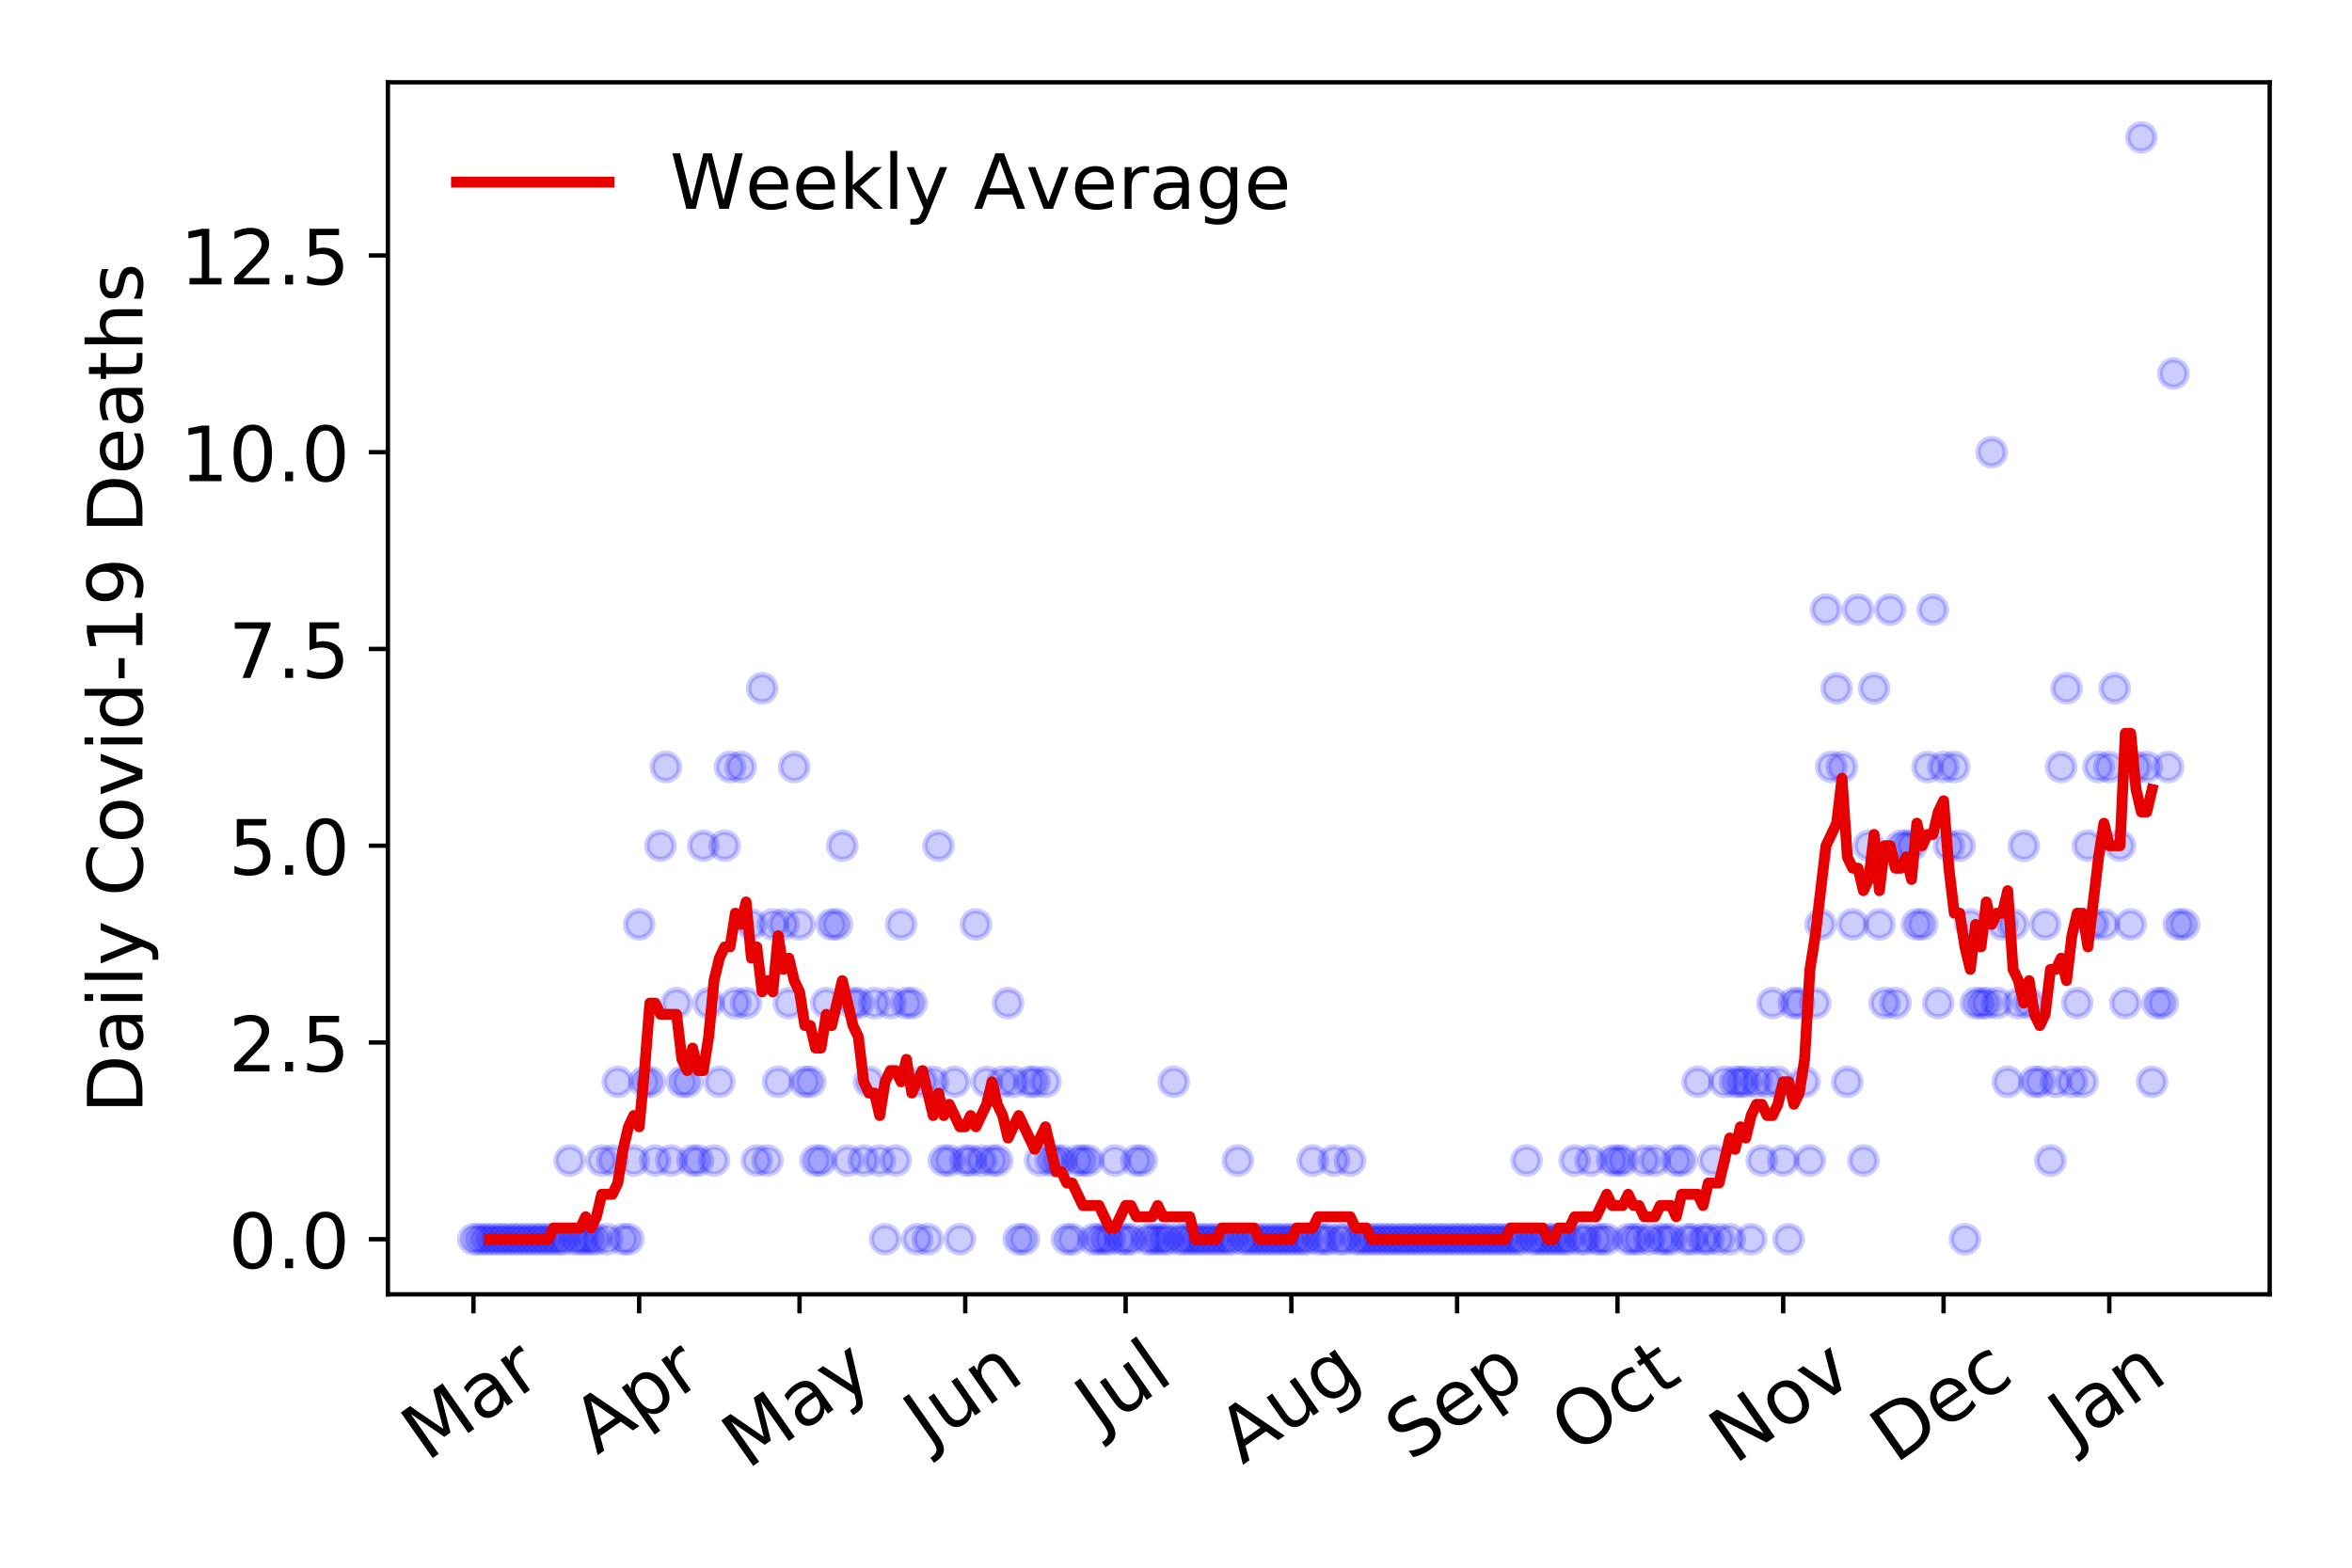 <?xml version="1.0" encoding="utf-8" standalone="no"?>
<!DOCTYPE svg PUBLIC "-//W3C//DTD SVG 1.1//EN"
  "http://www.w3.org/Graphics/SVG/1.1/DTD/svg11.dtd">
<!-- Created with matplotlib (https://matplotlib.org/) -->
<svg height="288pt" version="1.1" viewBox="0 0 432 288" width="432pt" xmlns="http://www.w3.org/2000/svg" xmlns:xlink="http://www.w3.org/1999/xlink">
 <defs>
  <style type="text/css">
*{stroke-linecap:butt;stroke-linejoin:round;}
  </style>
 </defs>
 <g id="figure_1">
  <g id="patch_1">
   <path d="M 0 288 
L 432 288 
L 432 0 
L 0 0 
z
" style="fill:#ffffff;"/>
  </g>
  <g id="axes_1">
   <g id="patch_2">
    <path d="M 71.245 237.778 
L 416.88 237.778 
L 416.88 15.12 
L 71.245 15.12 
z
" style="fill:#ffffff;"/>
   </g>
   <g id="matplotlib.axis_1">
    <g id="xtick_1">
     <g id="line2d_1">
      <defs>
       <path d="M 0 0 
L 0 3.5 
" id="mcb574d3d49" style="stroke:#000000;stroke-width:0.8;"/>
      </defs>
      <g>
       <use style="stroke:#000000;stroke-width:0.8;" x="86.956" xlink:href="#mcb574d3d49" y="237.778"/>
      </g>
     </g>
     <g id="text_1">
      <!-- Mar -->
      <defs>
       <path d="M 9.812 72.906 
L 24.516 72.906 
L 43.109 23.297 
L 61.812 72.906 
L 76.516 72.906 
L 76.516 0 
L 66.891 0 
L 66.891 64.016 
L 48.094 14.016 
L 38.188 14.016 
L 19.391 64.016 
L 19.391 0 
L 9.812 0 
z
" id="DejaVuSans-77"/>
       <path d="M 34.281 27.484 
Q 23.391 27.484 19.188 25 
Q 14.984 22.516 14.984 16.5 
Q 14.984 11.719 18.141 8.906 
Q 21.297 6.109 26.703 6.109 
Q 34.188 6.109 38.703 11.406 
Q 43.219 16.703 43.219 25.484 
L 43.219 27.484 
z
M 52.203 31.203 
L 52.203 0 
L 43.219 0 
L 43.219 8.297 
Q 40.141 3.328 35.547 0.953 
Q 30.953 -1.422 24.312 -1.422 
Q 15.922 -1.422 10.953 3.297 
Q 6 8.016 6 15.922 
Q 6 25.141 12.172 29.828 
Q 18.359 34.516 30.609 34.516 
L 43.219 34.516 
L 43.219 35.406 
Q 43.219 41.609 39.141 45 
Q 35.062 48.391 27.688 48.391 
Q 23 48.391 18.547 47.266 
Q 14.109 46.141 10.016 43.891 
L 10.016 52.203 
Q 14.938 54.109 19.578 55.047 
Q 24.219 56 28.609 56 
Q 40.484 56 46.344 49.844 
Q 52.203 43.703 52.203 31.203 
z
" id="DejaVuSans-97"/>
       <path d="M 41.109 46.297 
Q 39.594 47.172 37.812 47.578 
Q 36.031 48 33.891 48 
Q 26.266 48 22.188 43.047 
Q 18.109 38.094 18.109 28.812 
L 18.109 0 
L 9.078 0 
L 9.078 54.688 
L 18.109 54.688 
L 18.109 46.188 
Q 20.953 51.172 25.484 53.578 
Q 30.031 56 36.531 56 
Q 37.453 56 38.578 55.875 
Q 39.703 55.766 41.062 55.516 
z
" id="DejaVuSans-114"/>
      </defs>
      <g transform="translate(78.353 268.643)rotate(-35)scale(0.14 -0.14)">
       <use xlink:href="#DejaVuSans-77"/>
       <use x="86.279" xlink:href="#DejaVuSans-97"/>
       <use x="147.559" xlink:href="#DejaVuSans-114"/>
      </g>
     </g>
    </g>
    <g id="xtick_2">
     <g id="line2d_2">
      <g>
       <use style="stroke:#000000;stroke-width:0.8;" x="117.395" xlink:href="#mcb574d3d49" y="237.778"/>
      </g>
     </g>
     <g id="text_2">
      <!-- Apr -->
      <defs>
       <path d="M 34.188 63.188 
L 20.797 26.906 
L 47.609 26.906 
z
M 28.609 72.906 
L 39.797 72.906 
L 67.578 0 
L 57.328 0 
L 50.688 18.703 
L 17.828 18.703 
L 11.188 0 
L 0.781 0 
z
" id="DejaVuSans-65"/>
       <path d="M 18.109 8.203 
L 18.109 -20.797 
L 9.078 -20.797 
L 9.078 54.688 
L 18.109 54.688 
L 18.109 46.391 
Q 20.953 51.266 25.266 53.625 
Q 29.594 56 35.594 56 
Q 45.562 56 51.781 48.094 
Q 58.016 40.188 58.016 27.297 
Q 58.016 14.406 51.781 6.484 
Q 45.562 -1.422 35.594 -1.422 
Q 29.594 -1.422 25.266 0.953 
Q 20.953 3.328 18.109 8.203 
z
M 48.688 27.297 
Q 48.688 37.203 44.609 42.844 
Q 40.531 48.484 33.406 48.484 
Q 26.266 48.484 22.188 42.844 
Q 18.109 37.203 18.109 27.297 
Q 18.109 17.391 22.188 11.75 
Q 26.266 6.109 33.406 6.109 
Q 40.531 6.109 44.609 11.75 
Q 48.688 17.391 48.688 27.297 
z
" id="DejaVuSans-112"/>
      </defs>
      <g transform="translate(109.691 267.384)rotate(-35)scale(0.14 -0.14)">
       <use xlink:href="#DejaVuSans-65"/>
       <use x="68.408" xlink:href="#DejaVuSans-112"/>
       <use x="131.885" xlink:href="#DejaVuSans-114"/>
      </g>
     </g>
    </g>
    <g id="xtick_3">
     <g id="line2d_3">
      <g>
       <use style="stroke:#000000;stroke-width:0.8;" x="146.853" xlink:href="#mcb574d3d49" y="237.778"/>
      </g>
     </g>
     <g id="text_3">
      <!-- May -->
      <defs>
       <path d="M 32.172 -5.078 
Q 28.375 -14.844 24.75 -17.812 
Q 21.141 -20.797 15.094 -20.797 
L 7.906 -20.797 
L 7.906 -13.281 
L 13.188 -13.281 
Q 16.891 -13.281 18.938 -11.516 
Q 21 -9.766 23.484 -3.219 
L 25.094 0.875 
L 2.984 54.688 
L 12.5 54.688 
L 29.594 11.922 
L 46.688 54.688 
L 56.203 54.688 
z
" id="DejaVuSans-121"/>
      </defs>
      <g transform="translate(137.213 270.094)rotate(-35)scale(0.14 -0.14)">
       <use xlink:href="#DejaVuSans-77"/>
       <use x="86.279" xlink:href="#DejaVuSans-97"/>
       <use x="147.559" xlink:href="#DejaVuSans-121"/>
      </g>
     </g>
    </g>
    <g id="xtick_4">
     <g id="line2d_4">
      <g>
       <use style="stroke:#000000;stroke-width:0.8;" x="177.292" xlink:href="#mcb574d3d49" y="237.778"/>
      </g>
     </g>
     <g id="text_4">
      <!-- Jun -->
      <defs>
       <path d="M 9.812 72.906 
L 19.672 72.906 
L 19.672 5.078 
Q 19.672 -8.109 14.672 -14.062 
Q 9.672 -20.016 -1.422 -20.016 
L -5.172 -20.016 
L -5.172 -11.719 
L -2.094 -11.719 
Q 4.438 -11.719 7.125 -8.047 
Q 9.812 -4.391 9.812 5.078 
z
" id="DejaVuSans-74"/>
       <path d="M 8.5 21.578 
L 8.5 54.688 
L 17.484 54.688 
L 17.484 21.922 
Q 17.484 14.156 20.5 10.266 
Q 23.531 6.391 29.594 6.391 
Q 36.859 6.391 41.078 11.031 
Q 45.312 15.672 45.312 23.688 
L 45.312 54.688 
L 54.297 54.688 
L 54.297 0 
L 45.312 0 
L 45.312 8.406 
Q 42.047 3.422 37.719 1 
Q 33.406 -1.422 27.688 -1.422 
Q 18.266 -1.422 13.375 4.438 
Q 8.5 10.297 8.5 21.578 
z
M 31.109 56 
z
" id="DejaVuSans-117"/>
       <path d="M 54.891 33.016 
L 54.891 0 
L 45.906 0 
L 45.906 32.719 
Q 45.906 40.484 42.875 44.328 
Q 39.844 48.188 33.797 48.188 
Q 26.516 48.188 22.312 43.547 
Q 18.109 38.922 18.109 30.906 
L 18.109 0 
L 9.078 0 
L 9.078 54.688 
L 18.109 54.688 
L 18.109 46.188 
Q 21.344 51.125 25.703 53.562 
Q 30.078 56 35.797 56 
Q 45.219 56 50.047 50.172 
Q 54.891 44.344 54.891 33.016 
z
" id="DejaVuSans-110"/>
      </defs>
      <g transform="translate(170.548 266.039)rotate(-35)scale(0.14 -0.14)">
       <use xlink:href="#DejaVuSans-74"/>
       <use x="29.492" xlink:href="#DejaVuSans-117"/>
       <use x="92.871" xlink:href="#DejaVuSans-110"/>
      </g>
     </g>
    </g>
    <g id="xtick_5">
     <g id="line2d_5">
      <g>
       <use style="stroke:#000000;stroke-width:0.8;" x="206.75" xlink:href="#mcb574d3d49" y="237.778"/>
      </g>
     </g>
     <g id="text_5">
      <!-- Jul -->
      <defs>
       <path d="M 9.422 75.984 
L 18.406 75.984 
L 18.406 0 
L 9.422 0 
z
" id="DejaVuSans-108"/>
      </defs>
      <g transform="translate(202.047 263.181)rotate(-35)scale(0.14 -0.14)">
       <use xlink:href="#DejaVuSans-74"/>
       <use x="29.492" xlink:href="#DejaVuSans-117"/>
       <use x="92.871" xlink:href="#DejaVuSans-108"/>
      </g>
     </g>
    </g>
    <g id="xtick_6">
     <g id="line2d_6">
      <g>
       <use style="stroke:#000000;stroke-width:0.8;" x="237.189" xlink:href="#mcb574d3d49" y="237.778"/>
      </g>
     </g>
     <g id="text_6">
      <!-- Aug -->
      <defs>
       <path d="M 45.406 27.984 
Q 45.406 37.75 41.375 43.109 
Q 37.359 48.484 30.078 48.484 
Q 22.859 48.484 18.828 43.109 
Q 14.797 37.75 14.797 27.984 
Q 14.797 18.266 18.828 12.891 
Q 22.859 7.516 30.078 7.516 
Q 37.359 7.516 41.375 12.891 
Q 45.406 18.266 45.406 27.984 
z
M 54.391 6.781 
Q 54.391 -7.172 48.188 -13.984 
Q 42 -20.797 29.203 -20.797 
Q 24.469 -20.797 20.266 -20.094 
Q 16.062 -19.391 12.109 -17.922 
L 12.109 -9.188 
Q 16.062 -11.328 19.922 -12.344 
Q 23.781 -13.375 27.781 -13.375 
Q 36.625 -13.375 41.016 -8.766 
Q 45.406 -4.156 45.406 5.172 
L 45.406 9.625 
Q 42.625 4.781 38.281 2.391 
Q 33.938 0 27.875 0 
Q 17.828 0 11.672 7.656 
Q 5.516 15.328 5.516 27.984 
Q 5.516 40.672 11.672 48.328 
Q 17.828 56 27.875 56 
Q 33.938 56 38.281 53.609 
Q 42.625 51.219 45.406 46.391 
L 45.406 54.688 
L 54.391 54.688 
z
" id="DejaVuSans-103"/>
      </defs>
      <g transform="translate(228.208 269.172)rotate(-35)scale(0.14 -0.14)">
       <use xlink:href="#DejaVuSans-65"/>
       <use x="68.408" xlink:href="#DejaVuSans-117"/>
       <use x="131.787" xlink:href="#DejaVuSans-103"/>
      </g>
     </g>
    </g>
    <g id="xtick_7">
     <g id="line2d_7">
      <g>
       <use style="stroke:#000000;stroke-width:0.8;" x="267.629" xlink:href="#mcb574d3d49" y="237.778"/>
      </g>
     </g>
     <g id="text_7">
      <!-- Sep -->
      <defs>
       <path d="M 53.516 70.516 
L 53.516 60.891 
Q 47.906 63.578 42.922 64.891 
Q 37.938 66.219 33.297 66.219 
Q 25.25 66.219 20.875 63.094 
Q 16.5 59.969 16.5 54.203 
Q 16.5 49.359 19.406 46.891 
Q 22.312 44.438 30.422 42.922 
L 36.375 41.703 
Q 47.406 39.594 52.656 34.297 
Q 57.906 29 57.906 20.125 
Q 57.906 9.516 50.797 4.047 
Q 43.703 -1.422 29.984 -1.422 
Q 24.812 -1.422 18.969 -0.25 
Q 13.141 0.922 6.891 3.219 
L 6.891 13.375 
Q 12.891 10.016 18.656 8.297 
Q 24.422 6.594 29.984 6.594 
Q 38.422 6.594 43.016 9.906 
Q 47.609 13.234 47.609 19.391 
Q 47.609 24.75 44.312 27.781 
Q 41.016 30.812 33.5 32.328 
L 27.484 33.5 
Q 16.453 35.688 11.516 40.375 
Q 6.594 45.062 6.594 53.422 
Q 6.594 63.094 13.406 68.656 
Q 20.219 74.219 32.172 74.219 
Q 37.312 74.219 42.625 73.281 
Q 47.953 72.359 53.516 70.516 
z
" id="DejaVuSans-83"/>
       <path d="M 56.203 29.594 
L 56.203 25.203 
L 14.891 25.203 
Q 15.484 15.922 20.484 11.062 
Q 25.484 6.203 34.422 6.203 
Q 39.594 6.203 44.453 7.469 
Q 49.312 8.734 54.109 11.281 
L 54.109 2.781 
Q 49.266 0.734 44.188 -0.344 
Q 39.109 -1.422 33.891 -1.422 
Q 20.797 -1.422 13.156 6.188 
Q 5.516 13.812 5.516 26.812 
Q 5.516 40.234 12.766 48.109 
Q 20.016 56 32.328 56 
Q 43.359 56 49.781 48.891 
Q 56.203 41.797 56.203 29.594 
z
M 47.219 32.234 
Q 47.125 39.594 43.094 43.984 
Q 39.062 48.391 32.422 48.391 
Q 24.906 48.391 20.391 44.141 
Q 15.875 39.891 15.188 32.172 
z
" id="DejaVuSans-101"/>
      </defs>
      <g transform="translate(259.036 268.629)rotate(-35)scale(0.14 -0.14)">
       <use xlink:href="#DejaVuSans-83"/>
       <use x="63.477" xlink:href="#DejaVuSans-101"/>
       <use x="125" xlink:href="#DejaVuSans-112"/>
      </g>
     </g>
    </g>
    <g id="xtick_8">
     <g id="line2d_8">
      <g>
       <use style="stroke:#000000;stroke-width:0.8;" x="297.086" xlink:href="#mcb574d3d49" y="237.778"/>
      </g>
     </g>
     <g id="text_8">
      <!-- Oct -->
      <defs>
       <path d="M 39.406 66.219 
Q 28.656 66.219 22.328 58.203 
Q 16.016 50.203 16.016 36.375 
Q 16.016 22.609 22.328 14.594 
Q 28.656 6.594 39.406 6.594 
Q 50.141 6.594 56.422 14.594 
Q 62.703 22.609 62.703 36.375 
Q 62.703 50.203 56.422 58.203 
Q 50.141 66.219 39.406 66.219 
z
M 39.406 74.219 
Q 54.734 74.219 63.906 63.938 
Q 73.094 53.656 73.094 36.375 
Q 73.094 19.141 63.906 8.859 
Q 54.734 -1.422 39.406 -1.422 
Q 24.031 -1.422 14.812 8.828 
Q 5.609 19.094 5.609 36.375 
Q 5.609 53.656 14.812 63.938 
Q 24.031 74.219 39.406 74.219 
z
" id="DejaVuSans-79"/>
       <path d="M 48.781 52.594 
L 48.781 44.188 
Q 44.969 46.297 41.141 47.344 
Q 37.312 48.391 33.406 48.391 
Q 24.656 48.391 19.812 42.844 
Q 14.984 37.312 14.984 27.297 
Q 14.984 17.281 19.812 11.734 
Q 24.656 6.203 33.406 6.203 
Q 37.312 6.203 41.141 7.25 
Q 44.969 8.297 48.781 10.406 
L 48.781 2.094 
Q 45.016 0.344 40.984 -0.531 
Q 36.969 -1.422 32.422 -1.422 
Q 20.062 -1.422 12.781 6.344 
Q 5.516 14.109 5.516 27.297 
Q 5.516 40.672 12.859 48.328 
Q 20.219 56 33.016 56 
Q 37.156 56 41.109 55.141 
Q 45.062 54.297 48.781 52.594 
z
" id="DejaVuSans-99"/>
       <path d="M 18.312 70.219 
L 18.312 54.688 
L 36.812 54.688 
L 36.812 47.703 
L 18.312 47.703 
L 18.312 18.016 
Q 18.312 11.328 20.141 9.422 
Q 21.969 7.516 27.594 7.516 
L 36.812 7.516 
L 36.812 0 
L 27.594 0 
Q 17.188 0 13.234 3.875 
Q 9.281 7.766 9.281 18.016 
L 9.281 47.703 
L 2.688 47.703 
L 2.688 54.688 
L 9.281 54.688 
L 9.281 70.219 
z
" id="DejaVuSans-116"/>
      </defs>
      <g transform="translate(289.387 267.377)rotate(-35)scale(0.14 -0.14)">
       <use xlink:href="#DejaVuSans-79"/>
       <use x="78.711" xlink:href="#DejaVuSans-99"/>
       <use x="133.691" xlink:href="#DejaVuSans-116"/>
      </g>
     </g>
    </g>
    <g id="xtick_9">
     <g id="line2d_9">
      <g>
       <use style="stroke:#000000;stroke-width:0.8;" x="327.525" xlink:href="#mcb574d3d49" y="237.778"/>
      </g>
     </g>
     <g id="text_9">
      <!-- Nov -->
      <defs>
       <path d="M 9.812 72.906 
L 23.094 72.906 
L 55.422 11.922 
L 55.422 72.906 
L 64.984 72.906 
L 64.984 0 
L 51.703 0 
L 19.391 60.984 
L 19.391 0 
L 9.812 0 
z
" id="DejaVuSans-78"/>
       <path d="M 30.609 48.391 
Q 23.391 48.391 19.188 42.75 
Q 14.984 37.109 14.984 27.297 
Q 14.984 17.484 19.156 11.844 
Q 23.344 6.203 30.609 6.203 
Q 37.797 6.203 41.984 11.859 
Q 46.188 17.531 46.188 27.297 
Q 46.188 37.016 41.984 42.703 
Q 37.797 48.391 30.609 48.391 
z
M 30.609 56 
Q 42.328 56 49.016 48.375 
Q 55.719 40.766 55.719 27.297 
Q 55.719 13.875 49.016 6.219 
Q 42.328 -1.422 30.609 -1.422 
Q 18.844 -1.422 12.172 6.219 
Q 5.516 13.875 5.516 27.297 
Q 5.516 40.766 12.172 48.375 
Q 18.844 56 30.609 56 
z
" id="DejaVuSans-111"/>
       <path d="M 2.984 54.688 
L 12.5 54.688 
L 29.594 8.797 
L 46.688 54.688 
L 56.203 54.688 
L 35.688 0 
L 23.484 0 
z
" id="DejaVuSans-118"/>
      </defs>
      <g transform="translate(318.549 269.166)rotate(-35)scale(0.14 -0.14)">
       <use xlink:href="#DejaVuSans-78"/>
       <use x="74.805" xlink:href="#DejaVuSans-111"/>
       <use x="135.986" xlink:href="#DejaVuSans-118"/>
      </g>
     </g>
    </g>
    <g id="xtick_10">
     <g id="line2d_10">
      <g>
       <use style="stroke:#000000;stroke-width:0.8;" x="356.983" xlink:href="#mcb574d3d49" y="237.778"/>
      </g>
     </g>
     <g id="text_10">
      <!-- Dec -->
      <defs>
       <path d="M 19.672 64.797 
L 19.672 8.109 
L 31.594 8.109 
Q 46.688 8.109 53.688 14.938 
Q 60.688 21.781 60.688 36.531 
Q 60.688 51.172 53.688 57.984 
Q 46.688 64.797 31.594 64.797 
z
M 9.812 72.906 
L 30.078 72.906 
Q 51.266 72.906 61.172 64.094 
Q 71.094 55.281 71.094 36.531 
Q 71.094 17.672 61.125 8.828 
Q 51.172 0 30.078 0 
L 9.812 0 
z
" id="DejaVuSans-68"/>
      </defs>
      <g transform="translate(348.103 269.032)rotate(-35)scale(0.14 -0.14)">
       <use xlink:href="#DejaVuSans-68"/>
       <use x="77.002" xlink:href="#DejaVuSans-101"/>
       <use x="138.525" xlink:href="#DejaVuSans-99"/>
      </g>
     </g>
    </g>
    <g id="xtick_11">
     <g id="line2d_11">
      <g>
       <use style="stroke:#000000;stroke-width:0.8;" x="387.422" xlink:href="#mcb574d3d49" y="237.778"/>
      </g>
     </g>
     <g id="text_11">
      <!-- Jan -->
      <g transform="translate(380.799 265.871)rotate(-35)scale(0.14 -0.14)">
       <use xlink:href="#DejaVuSans-74"/>
       <use x="29.492" xlink:href="#DejaVuSans-97"/>
       <use x="90.771" xlink:href="#DejaVuSans-110"/>
      </g>
     </g>
    </g>
   </g>
   <g id="matplotlib.axis_2">
    <g id="ytick_1">
     <g id="line2d_12">
      <defs>
       <path d="M 0 0 
L -3.5 0 
" id="m564717341a" style="stroke:#000000;stroke-width:0.8;"/>
      </defs>
      <g>
       <use style="stroke:#000000;stroke-width:0.8;" x="71.245" xlink:href="#m564717341a" y="227.657"/>
      </g>
     </g>
     <g id="text_12">
      <!-- 0.0 -->
      <defs>
       <path d="M 31.781 66.406 
Q 24.172 66.406 20.328 58.906 
Q 16.5 51.422 16.5 36.375 
Q 16.5 21.391 20.328 13.891 
Q 24.172 6.391 31.781 6.391 
Q 39.453 6.391 43.281 13.891 
Q 47.125 21.391 47.125 36.375 
Q 47.125 51.422 43.281 58.906 
Q 39.453 66.406 31.781 66.406 
z
M 31.781 74.219 
Q 44.047 74.219 50.516 64.516 
Q 56.984 54.828 56.984 36.375 
Q 56.984 17.969 50.516 8.266 
Q 44.047 -1.422 31.781 -1.422 
Q 19.531 -1.422 13.062 8.266 
Q 6.594 17.969 6.594 36.375 
Q 6.594 54.828 13.062 64.516 
Q 19.531 74.219 31.781 74.219 
z
" id="DejaVuSans-48"/>
       <path d="M 10.688 12.406 
L 21 12.406 
L 21 0 
L 10.688 0 
z
" id="DejaVuSans-46"/>
      </defs>
      <g transform="translate(41.981 232.976)scale(0.14 -0.14)">
       <use xlink:href="#DejaVuSans-48"/>
       <use x="63.623" xlink:href="#DejaVuSans-46"/>
       <use x="95.41" xlink:href="#DejaVuSans-48"/>
      </g>
     </g>
    </g>
    <g id="ytick_2">
     <g id="line2d_13">
      <g>
       <use style="stroke:#000000;stroke-width:0.8;" x="71.245" xlink:href="#m564717341a" y="191.512"/>
      </g>
     </g>
     <g id="text_13">
      <!-- 2.5 -->
      <defs>
       <path d="M 19.188 8.297 
L 53.609 8.297 
L 53.609 0 
L 7.328 0 
L 7.328 8.297 
Q 12.938 14.109 22.625 23.891 
Q 32.328 33.688 34.812 36.531 
Q 39.547 41.844 41.422 45.531 
Q 43.312 49.219 43.312 52.781 
Q 43.312 58.594 39.234 62.25 
Q 35.156 65.922 28.609 65.922 
Q 23.969 65.922 18.812 64.312 
Q 13.672 62.703 7.812 59.422 
L 7.812 69.391 
Q 13.766 71.781 18.938 73 
Q 24.125 74.219 28.422 74.219 
Q 39.75 74.219 46.484 68.547 
Q 53.219 62.891 53.219 53.422 
Q 53.219 48.922 51.531 44.891 
Q 49.859 40.875 45.406 35.406 
Q 44.188 33.984 37.641 27.219 
Q 31.109 20.453 19.188 8.297 
z
" id="DejaVuSans-50"/>
       <path d="M 10.797 72.906 
L 49.516 72.906 
L 49.516 64.594 
L 19.828 64.594 
L 19.828 46.734 
Q 21.969 47.469 24.109 47.828 
Q 26.266 48.188 28.422 48.188 
Q 40.625 48.188 47.75 41.5 
Q 54.891 34.812 54.891 23.391 
Q 54.891 11.625 47.562 5.094 
Q 40.234 -1.422 26.906 -1.422 
Q 22.312 -1.422 17.547 -0.641 
Q 12.797 0.141 7.719 1.703 
L 7.719 11.625 
Q 12.109 9.234 16.797 8.062 
Q 21.484 6.891 26.703 6.891 
Q 35.156 6.891 40.078 11.328 
Q 45.016 15.766 45.016 23.391 
Q 45.016 31 40.078 35.438 
Q 35.156 39.891 26.703 39.891 
Q 22.75 39.891 18.812 39.016 
Q 14.891 38.141 10.797 36.281 
z
" id="DejaVuSans-53"/>
      </defs>
      <g transform="translate(41.981 196.83)scale(0.14 -0.14)">
       <use xlink:href="#DejaVuSans-50"/>
       <use x="63.623" xlink:href="#DejaVuSans-46"/>
       <use x="95.41" xlink:href="#DejaVuSans-53"/>
      </g>
     </g>
    </g>
    <g id="ytick_3">
     <g id="line2d_14">
      <g>
       <use style="stroke:#000000;stroke-width:0.8;" x="71.245" xlink:href="#m564717341a" y="155.366"/>
      </g>
     </g>
     <g id="text_14">
      <!-- 5.0 -->
      <g transform="translate(41.981 160.685)scale(0.14 -0.14)">
       <use xlink:href="#DejaVuSans-53"/>
       <use x="63.623" xlink:href="#DejaVuSans-46"/>
       <use x="95.41" xlink:href="#DejaVuSans-48"/>
      </g>
     </g>
    </g>
    <g id="ytick_4">
     <g id="line2d_15">
      <g>
       <use style="stroke:#000000;stroke-width:0.8;" x="71.245" xlink:href="#m564717341a" y="119.22"/>
      </g>
     </g>
     <g id="text_15">
      <!-- 7.5 -->
      <defs>
       <path d="M 8.203 72.906 
L 55.078 72.906 
L 55.078 68.703 
L 28.609 0 
L 18.312 0 
L 43.219 64.594 
L 8.203 64.594 
z
" id="DejaVuSans-55"/>
      </defs>
      <g transform="translate(41.981 124.539)scale(0.14 -0.14)">
       <use xlink:href="#DejaVuSans-55"/>
       <use x="63.623" xlink:href="#DejaVuSans-46"/>
       <use x="95.41" xlink:href="#DejaVuSans-53"/>
      </g>
     </g>
    </g>
    <g id="ytick_5">
     <g id="line2d_16">
      <g>
       <use style="stroke:#000000;stroke-width:0.8;" x="71.245" xlink:href="#m564717341a" y="83.074"/>
      </g>
     </g>
     <g id="text_16">
      <!-- 10.0 -->
      <defs>
       <path d="M 12.406 8.297 
L 28.516 8.297 
L 28.516 63.922 
L 10.984 60.406 
L 10.984 69.391 
L 28.422 72.906 
L 38.281 72.906 
L 38.281 8.297 
L 54.391 8.297 
L 54.391 0 
L 12.406 0 
z
" id="DejaVuSans-49"/>
      </defs>
      <g transform="translate(33.073 88.393)scale(0.14 -0.14)">
       <use xlink:href="#DejaVuSans-49"/>
       <use x="63.623" xlink:href="#DejaVuSans-48"/>
       <use x="127.246" xlink:href="#DejaVuSans-46"/>
       <use x="159.033" xlink:href="#DejaVuSans-48"/>
      </g>
     </g>
    </g>
    <g id="ytick_6">
     <g id="line2d_17">
      <g>
       <use style="stroke:#000000;stroke-width:0.8;" x="71.245" xlink:href="#m564717341a" y="46.928"/>
      </g>
     </g>
     <g id="text_17">
      <!-- 12.5 -->
      <g transform="translate(33.073 52.247)scale(0.14 -0.14)">
       <use xlink:href="#DejaVuSans-49"/>
       <use x="63.623" xlink:href="#DejaVuSans-50"/>
       <use x="127.246" xlink:href="#DejaVuSans-46"/>
       <use x="159.033" xlink:href="#DejaVuSans-53"/>
      </g>
     </g>
    </g>
    <g id="text_18">
     <!-- Daily Covid-19 Deaths -->
     <defs>
      <path d="M 9.422 54.688 
L 18.406 54.688 
L 18.406 0 
L 9.422 0 
z
M 9.422 75.984 
L 18.406 75.984 
L 18.406 64.594 
L 9.422 64.594 
z
" id="DejaVuSans-105"/>
      <path id="DejaVuSans-32"/>
      <path d="M 64.406 67.281 
L 64.406 56.891 
Q 59.422 61.531 53.781 63.812 
Q 48.141 66.109 41.797 66.109 
Q 29.297 66.109 22.656 58.469 
Q 16.016 50.828 16.016 36.375 
Q 16.016 21.969 22.656 14.328 
Q 29.297 6.688 41.797 6.688 
Q 48.141 6.688 53.781 8.984 
Q 59.422 11.281 64.406 15.922 
L 64.406 5.609 
Q 59.234 2.094 53.438 0.328 
Q 47.656 -1.422 41.219 -1.422 
Q 24.656 -1.422 15.125 8.703 
Q 5.609 18.844 5.609 36.375 
Q 5.609 53.953 15.125 64.078 
Q 24.656 74.219 41.219 74.219 
Q 47.75 74.219 53.531 72.484 
Q 59.328 70.75 64.406 67.281 
z
" id="DejaVuSans-67"/>
      <path d="M 45.406 46.391 
L 45.406 75.984 
L 54.391 75.984 
L 54.391 0 
L 45.406 0 
L 45.406 8.203 
Q 42.578 3.328 38.25 0.953 
Q 33.938 -1.422 27.875 -1.422 
Q 17.969 -1.422 11.734 6.484 
Q 5.516 14.406 5.516 27.297 
Q 5.516 40.188 11.734 48.094 
Q 17.969 56 27.875 56 
Q 33.938 56 38.25 53.625 
Q 42.578 51.266 45.406 46.391 
z
M 14.797 27.297 
Q 14.797 17.391 18.875 11.75 
Q 22.953 6.109 30.078 6.109 
Q 37.203 6.109 41.297 11.75 
Q 45.406 17.391 45.406 27.297 
Q 45.406 37.203 41.297 42.844 
Q 37.203 48.484 30.078 48.484 
Q 22.953 48.484 18.875 42.844 
Q 14.797 37.203 14.797 27.297 
z
" id="DejaVuSans-100"/>
      <path d="M 4.891 31.391 
L 31.203 31.391 
L 31.203 23.391 
L 4.891 23.391 
z
" id="DejaVuSans-45"/>
      <path d="M 10.984 1.516 
L 10.984 10.5 
Q 14.703 8.734 18.5 7.812 
Q 22.312 6.891 25.984 6.891 
Q 35.75 6.891 40.891 13.453 
Q 46.047 20.016 46.781 33.406 
Q 43.953 29.203 39.594 26.953 
Q 35.25 24.703 29.984 24.703 
Q 19.047 24.703 12.672 31.312 
Q 6.297 37.938 6.297 49.422 
Q 6.297 60.641 12.938 67.422 
Q 19.578 74.219 30.609 74.219 
Q 43.266 74.219 49.922 64.516 
Q 56.594 54.828 56.594 36.375 
Q 56.594 19.141 48.406 8.859 
Q 40.234 -1.422 26.422 -1.422 
Q 22.703 -1.422 18.891 -0.688 
Q 15.094 0.047 10.984 1.516 
z
M 30.609 32.422 
Q 37.25 32.422 41.125 36.953 
Q 45.016 41.5 45.016 49.422 
Q 45.016 57.281 41.125 61.844 
Q 37.25 66.406 30.609 66.406 
Q 23.969 66.406 20.094 61.844 
Q 16.219 57.281 16.219 49.422 
Q 16.219 41.5 20.094 36.953 
Q 23.969 32.422 30.609 32.422 
z
" id="DejaVuSans-57"/>
      <path d="M 54.891 33.016 
L 54.891 0 
L 45.906 0 
L 45.906 32.719 
Q 45.906 40.484 42.875 44.328 
Q 39.844 48.188 33.797 48.188 
Q 26.516 48.188 22.312 43.547 
Q 18.109 38.922 18.109 30.906 
L 18.109 0 
L 9.078 0 
L 9.078 75.984 
L 18.109 75.984 
L 18.109 46.188 
Q 21.344 51.125 25.703 53.562 
Q 30.078 56 35.797 56 
Q 45.219 56 50.047 50.172 
Q 54.891 44.344 54.891 33.016 
z
" id="DejaVuSans-104"/>
      <path d="M 44.281 53.078 
L 44.281 44.578 
Q 40.484 46.531 36.375 47.5 
Q 32.281 48.484 27.875 48.484 
Q 21.188 48.484 17.844 46.438 
Q 14.5 44.391 14.5 40.281 
Q 14.5 37.156 16.891 35.375 
Q 19.281 33.594 26.516 31.984 
L 29.594 31.297 
Q 39.156 29.25 43.188 25.516 
Q 47.219 21.781 47.219 15.094 
Q 47.219 7.469 41.188 3.016 
Q 35.156 -1.422 24.609 -1.422 
Q 20.219 -1.422 15.453 -0.562 
Q 10.688 0.297 5.422 2 
L 5.422 11.281 
Q 10.406 8.688 15.234 7.391 
Q 20.062 6.109 24.812 6.109 
Q 31.156 6.109 34.562 8.281 
Q 37.984 10.453 37.984 14.406 
Q 37.984 18.062 35.516 20.016 
Q 33.062 21.969 24.703 23.781 
L 21.578 24.516 
Q 13.234 26.266 9.516 29.906 
Q 5.812 33.547 5.812 39.891 
Q 5.812 47.609 11.281 51.797 
Q 16.75 56 26.812 56 
Q 31.781 56 36.172 55.266 
Q 40.578 54.547 44.281 53.078 
z
" id="DejaVuSans-115"/>
     </defs>
     <g transform="translate(26.162 204.56)rotate(-90)scale(0.14 -0.14)">
      <use xlink:href="#DejaVuSans-68"/>
      <use x="77.002" xlink:href="#DejaVuSans-97"/>
      <use x="138.281" xlink:href="#DejaVuSans-105"/>
      <use x="166.064" xlink:href="#DejaVuSans-108"/>
      <use x="193.848" xlink:href="#DejaVuSans-121"/>
      <use x="253.027" xlink:href="#DejaVuSans-32"/>
      <use x="284.814" xlink:href="#DejaVuSans-67"/>
      <use x="354.639" xlink:href="#DejaVuSans-111"/>
      <use x="415.82" xlink:href="#DejaVuSans-118"/>
      <use x="475" xlink:href="#DejaVuSans-105"/>
      <use x="502.783" xlink:href="#DejaVuSans-100"/>
      <use x="566.26" xlink:href="#DejaVuSans-45"/>
      <use x="602.344" xlink:href="#DejaVuSans-49"/>
      <use x="665.967" xlink:href="#DejaVuSans-57"/>
      <use x="729.59" xlink:href="#DejaVuSans-32"/>
      <use x="761.377" xlink:href="#DejaVuSans-68"/>
      <use x="838.379" xlink:href="#DejaVuSans-101"/>
      <use x="899.902" xlink:href="#DejaVuSans-97"/>
      <use x="961.182" xlink:href="#DejaVuSans-116"/>
      <use x="1000.391" xlink:href="#DejaVuSans-104"/>
      <use x="1063.77" xlink:href="#DejaVuSans-115"/>
     </g>
    </g>
   </g>
   <g id="line2d_18">
    <defs>
     <path d="M 0 2.5 
C 0.663 2.5 1.299 2.237 1.768 1.768 
C 2.237 1.299 2.5 0.663 2.5 0 
C 2.5 -0.663 2.237 -1.299 1.768 -1.768 
C 1.299 -2.237 0.663 -2.5 0 -2.5 
C -0.663 -2.5 -1.299 -2.237 -1.768 -1.768 
C -2.237 -1.299 -2.5 -0.663 -2.5 0 
C -2.5 0.663 -2.237 1.299 -1.768 1.768 
C -1.299 2.237 -0.663 2.5 0 2.5 
z
" id="m580d7542f7" style="stroke:#0000ff;stroke-opacity:0.2;"/>
    </defs>
    <g clip-path="url(#p21a8c67c21)">
     <use style="fill:#0000ff;fill-opacity:0.2;stroke:#0000ff;stroke-opacity:0.2;" x="86.956" xlink:href="#m580d7542f7" y="227.657"/>
     <use style="fill:#0000ff;fill-opacity:0.2;stroke:#0000ff;stroke-opacity:0.2;" x="87.938" xlink:href="#m580d7542f7" y="227.657"/>
     <use style="fill:#0000ff;fill-opacity:0.2;stroke:#0000ff;stroke-opacity:0.2;" x="88.92" xlink:href="#m580d7542f7" y="227.657"/>
     <use style="fill:#0000ff;fill-opacity:0.2;stroke:#0000ff;stroke-opacity:0.2;" x="89.901" xlink:href="#m580d7542f7" y="227.657"/>
     <use style="fill:#0000ff;fill-opacity:0.2;stroke:#0000ff;stroke-opacity:0.2;" x="90.883" xlink:href="#m580d7542f7" y="227.657"/>
     <use style="fill:#0000ff;fill-opacity:0.2;stroke:#0000ff;stroke-opacity:0.2;" x="91.865" xlink:href="#m580d7542f7" y="227.657"/>
     <use style="fill:#0000ff;fill-opacity:0.2;stroke:#0000ff;stroke-opacity:0.2;" x="92.847" xlink:href="#m580d7542f7" y="227.657"/>
     <use style="fill:#0000ff;fill-opacity:0.2;stroke:#0000ff;stroke-opacity:0.2;" x="93.829" xlink:href="#m580d7542f7" y="227.657"/>
     <use style="fill:#0000ff;fill-opacity:0.2;stroke:#0000ff;stroke-opacity:0.2;" x="94.811" xlink:href="#m580d7542f7" y="227.657"/>
     <use style="fill:#0000ff;fill-opacity:0.2;stroke:#0000ff;stroke-opacity:0.2;" x="95.793" xlink:href="#m580d7542f7" y="227.657"/>
     <use style="fill:#0000ff;fill-opacity:0.2;stroke:#0000ff;stroke-opacity:0.2;" x="96.775" xlink:href="#m580d7542f7" y="227.657"/>
     <use style="fill:#0000ff;fill-opacity:0.2;stroke:#0000ff;stroke-opacity:0.2;" x="97.757" xlink:href="#m580d7542f7" y="227.657"/>
     <use style="fill:#0000ff;fill-opacity:0.2;stroke:#0000ff;stroke-opacity:0.2;" x="98.739" xlink:href="#m580d7542f7" y="227.657"/>
     <use style="fill:#0000ff;fill-opacity:0.2;stroke:#0000ff;stroke-opacity:0.2;" x="99.721" xlink:href="#m580d7542f7" y="227.657"/>
     <use style="fill:#0000ff;fill-opacity:0.2;stroke:#0000ff;stroke-opacity:0.2;" x="100.703" xlink:href="#m580d7542f7" y="227.657"/>
     <use style="fill:#0000ff;fill-opacity:0.2;stroke:#0000ff;stroke-opacity:0.2;" x="101.684" xlink:href="#m580d7542f7" y="227.657"/>
     <use style="fill:#0000ff;fill-opacity:0.2;stroke:#0000ff;stroke-opacity:0.2;" x="102.666" xlink:href="#m580d7542f7" y="227.657"/>
     <use style="fill:#0000ff;fill-opacity:0.2;stroke:#0000ff;stroke-opacity:0.2;" x="103.648" xlink:href="#m580d7542f7" y="227.657"/>
     <use style="fill:#0000ff;fill-opacity:0.2;stroke:#0000ff;stroke-opacity:0.2;" x="104.63" xlink:href="#m580d7542f7" y="213.199"/>
     <use style="fill:#0000ff;fill-opacity:0.2;stroke:#0000ff;stroke-opacity:0.2;" x="105.612" xlink:href="#m580d7542f7" y="227.657"/>
     <use style="fill:#0000ff;fill-opacity:0.2;stroke:#0000ff;stroke-opacity:0.2;" x="106.594" xlink:href="#m580d7542f7" y="227.657"/>
     <use style="fill:#0000ff;fill-opacity:0.2;stroke:#0000ff;stroke-opacity:0.2;" x="107.576" xlink:href="#m580d7542f7" y="227.657"/>
     <use style="fill:#0000ff;fill-opacity:0.2;stroke:#0000ff;stroke-opacity:0.2;" x="108.558" xlink:href="#m580d7542f7" y="227.657"/>
     <use style="fill:#0000ff;fill-opacity:0.2;stroke:#0000ff;stroke-opacity:0.2;" x="109.54" xlink:href="#m580d7542f7" y="227.657"/>
     <use style="fill:#0000ff;fill-opacity:0.2;stroke:#0000ff;stroke-opacity:0.2;" x="110.522" xlink:href="#m580d7542f7" y="213.199"/>
     <use style="fill:#0000ff;fill-opacity:0.2;stroke:#0000ff;stroke-opacity:0.2;" x="111.504" xlink:href="#m580d7542f7" y="227.657"/>
     <use style="fill:#0000ff;fill-opacity:0.2;stroke:#0000ff;stroke-opacity:0.2;" x="112.486" xlink:href="#m580d7542f7" y="213.199"/>
     <use style="fill:#0000ff;fill-opacity:0.2;stroke:#0000ff;stroke-opacity:0.2;" x="113.467" xlink:href="#m580d7542f7" y="198.741"/>
     <use style="fill:#0000ff;fill-opacity:0.2;stroke:#0000ff;stroke-opacity:0.2;" x="114.449" xlink:href="#m580d7542f7" y="227.657"/>
     <use style="fill:#0000ff;fill-opacity:0.2;stroke:#0000ff;stroke-opacity:0.2;" x="115.431" xlink:href="#m580d7542f7" y="227.657"/>
     <use style="fill:#0000ff;fill-opacity:0.2;stroke:#0000ff;stroke-opacity:0.2;" x="116.413" xlink:href="#m580d7542f7" y="213.199"/>
     <use style="fill:#0000ff;fill-opacity:0.2;stroke:#0000ff;stroke-opacity:0.2;" x="117.395" xlink:href="#m580d7542f7" y="169.824"/>
     <use style="fill:#0000ff;fill-opacity:0.2;stroke:#0000ff;stroke-opacity:0.2;" x="118.377" xlink:href="#m580d7542f7" y="198.741"/>
     <use style="fill:#0000ff;fill-opacity:0.2;stroke:#0000ff;stroke-opacity:0.2;" x="119.359" xlink:href="#m580d7542f7" y="198.741"/>
     <use style="fill:#0000ff;fill-opacity:0.2;stroke:#0000ff;stroke-opacity:0.2;" x="120.341" xlink:href="#m580d7542f7" y="213.199"/>
     <use style="fill:#0000ff;fill-opacity:0.2;stroke:#0000ff;stroke-opacity:0.2;" x="121.323" xlink:href="#m580d7542f7" y="155.366"/>
     <use style="fill:#0000ff;fill-opacity:0.2;stroke:#0000ff;stroke-opacity:0.2;" x="122.305" xlink:href="#m580d7542f7" y="140.907"/>
     <use style="fill:#0000ff;fill-opacity:0.2;stroke:#0000ff;stroke-opacity:0.2;" x="123.287" xlink:href="#m580d7542f7" y="213.199"/>
     <use style="fill:#0000ff;fill-opacity:0.2;stroke:#0000ff;stroke-opacity:0.2;" x="124.269" xlink:href="#m580d7542f7" y="184.282"/>
     <use style="fill:#0000ff;fill-opacity:0.2;stroke:#0000ff;stroke-opacity:0.2;" x="125.25" xlink:href="#m580d7542f7" y="198.741"/>
     <use style="fill:#0000ff;fill-opacity:0.2;stroke:#0000ff;stroke-opacity:0.2;" x="126.232" xlink:href="#m580d7542f7" y="198.741"/>
     <use style="fill:#0000ff;fill-opacity:0.2;stroke:#0000ff;stroke-opacity:0.2;" x="127.214" xlink:href="#m580d7542f7" y="213.199"/>
     <use style="fill:#0000ff;fill-opacity:0.2;stroke:#0000ff;stroke-opacity:0.2;" x="128.196" xlink:href="#m580d7542f7" y="213.199"/>
     <use style="fill:#0000ff;fill-opacity:0.2;stroke:#0000ff;stroke-opacity:0.2;" x="129.178" xlink:href="#m580d7542f7" y="155.366"/>
     <use style="fill:#0000ff;fill-opacity:0.2;stroke:#0000ff;stroke-opacity:0.2;" x="130.16" xlink:href="#m580d7542f7" y="184.282"/>
     <use style="fill:#0000ff;fill-opacity:0.2;stroke:#0000ff;stroke-opacity:0.2;" x="131.142" xlink:href="#m580d7542f7" y="213.199"/>
     <use style="fill:#0000ff;fill-opacity:0.2;stroke:#0000ff;stroke-opacity:0.2;" x="132.124" xlink:href="#m580d7542f7" y="198.741"/>
     <use style="fill:#0000ff;fill-opacity:0.2;stroke:#0000ff;stroke-opacity:0.2;" x="133.106" xlink:href="#m580d7542f7" y="155.366"/>
     <use style="fill:#0000ff;fill-opacity:0.2;stroke:#0000ff;stroke-opacity:0.2;" x="134.088" xlink:href="#m580d7542f7" y="140.907"/>
     <use style="fill:#0000ff;fill-opacity:0.2;stroke:#0000ff;stroke-opacity:0.2;" x="135.07" xlink:href="#m580d7542f7" y="184.282"/>
     <use style="fill:#0000ff;fill-opacity:0.2;stroke:#0000ff;stroke-opacity:0.2;" x="136.052" xlink:href="#m580d7542f7" y="140.907"/>
     <use style="fill:#0000ff;fill-opacity:0.2;stroke:#0000ff;stroke-opacity:0.2;" x="137.033" xlink:href="#m580d7542f7" y="184.282"/>
     <use style="fill:#0000ff;fill-opacity:0.2;stroke:#0000ff;stroke-opacity:0.2;" x="138.015" xlink:href="#m580d7542f7" y="169.824"/>
     <use style="fill:#0000ff;fill-opacity:0.2;stroke:#0000ff;stroke-opacity:0.2;" x="138.997" xlink:href="#m580d7542f7" y="213.199"/>
     <use style="fill:#0000ff;fill-opacity:0.2;stroke:#0000ff;stroke-opacity:0.2;" x="139.979" xlink:href="#m580d7542f7" y="126.449"/>
     <use style="fill:#0000ff;fill-opacity:0.2;stroke:#0000ff;stroke-opacity:0.2;" x="140.961" xlink:href="#m580d7542f7" y="213.199"/>
     <use style="fill:#0000ff;fill-opacity:0.2;stroke:#0000ff;stroke-opacity:0.2;" x="141.943" xlink:href="#m580d7542f7" y="169.824"/>
     <use style="fill:#0000ff;fill-opacity:0.2;stroke:#0000ff;stroke-opacity:0.2;" x="142.925" xlink:href="#m580d7542f7" y="198.741"/>
     <use style="fill:#0000ff;fill-opacity:0.2;stroke:#0000ff;stroke-opacity:0.2;" x="143.907" xlink:href="#m580d7542f7" y="169.824"/>
     <use style="fill:#0000ff;fill-opacity:0.2;stroke:#0000ff;stroke-opacity:0.2;" x="144.889" xlink:href="#m580d7542f7" y="184.282"/>
     <use style="fill:#0000ff;fill-opacity:0.2;stroke:#0000ff;stroke-opacity:0.2;" x="145.871" xlink:href="#m580d7542f7" y="140.907"/>
     <use style="fill:#0000ff;fill-opacity:0.2;stroke:#0000ff;stroke-opacity:0.2;" x="146.853" xlink:href="#m580d7542f7" y="169.824"/>
     <use style="fill:#0000ff;fill-opacity:0.2;stroke:#0000ff;stroke-opacity:0.2;" x="147.835" xlink:href="#m580d7542f7" y="198.741"/>
     <use style="fill:#0000ff;fill-opacity:0.2;stroke:#0000ff;stroke-opacity:0.2;" x="148.816" xlink:href="#m580d7542f7" y="198.741"/>
     <use style="fill:#0000ff;fill-opacity:0.2;stroke:#0000ff;stroke-opacity:0.2;" x="149.798" xlink:href="#m580d7542f7" y="213.199"/>
     <use style="fill:#0000ff;fill-opacity:0.2;stroke:#0000ff;stroke-opacity:0.2;" x="150.78" xlink:href="#m580d7542f7" y="213.199"/>
     <use style="fill:#0000ff;fill-opacity:0.2;stroke:#0000ff;stroke-opacity:0.2;" x="151.762" xlink:href="#m580d7542f7" y="184.282"/>
     <use style="fill:#0000ff;fill-opacity:0.2;stroke:#0000ff;stroke-opacity:0.2;" x="152.744" xlink:href="#m580d7542f7" y="169.824"/>
     <use style="fill:#0000ff;fill-opacity:0.2;stroke:#0000ff;stroke-opacity:0.2;" x="153.726" xlink:href="#m580d7542f7" y="169.824"/>
     <use style="fill:#0000ff;fill-opacity:0.2;stroke:#0000ff;stroke-opacity:0.2;" x="154.708" xlink:href="#m580d7542f7" y="155.366"/>
     <use style="fill:#0000ff;fill-opacity:0.2;stroke:#0000ff;stroke-opacity:0.2;" x="155.69" xlink:href="#m580d7542f7" y="213.199"/>
     <use style="fill:#0000ff;fill-opacity:0.2;stroke:#0000ff;stroke-opacity:0.2;" x="156.672" xlink:href="#m580d7542f7" y="184.282"/>
     <use style="fill:#0000ff;fill-opacity:0.2;stroke:#0000ff;stroke-opacity:0.2;" x="157.654" xlink:href="#m580d7542f7" y="184.282"/>
     <use style="fill:#0000ff;fill-opacity:0.2;stroke:#0000ff;stroke-opacity:0.2;" x="158.636" xlink:href="#m580d7542f7" y="213.199"/>
     <use style="fill:#0000ff;fill-opacity:0.2;stroke:#0000ff;stroke-opacity:0.2;" x="159.618" xlink:href="#m580d7542f7" y="198.741"/>
     <use style="fill:#0000ff;fill-opacity:0.2;stroke:#0000ff;stroke-opacity:0.2;" x="160.6" xlink:href="#m580d7542f7" y="184.282"/>
     <use style="fill:#0000ff;fill-opacity:0.2;stroke:#0000ff;stroke-opacity:0.2;" x="161.581" xlink:href="#m580d7542f7" y="213.199"/>
     <use style="fill:#0000ff;fill-opacity:0.2;stroke:#0000ff;stroke-opacity:0.2;" x="162.563" xlink:href="#m580d7542f7" y="227.657"/>
     <use style="fill:#0000ff;fill-opacity:0.2;stroke:#0000ff;stroke-opacity:0.2;" x="163.545" xlink:href="#m580d7542f7" y="184.282"/>
     <use style="fill:#0000ff;fill-opacity:0.2;stroke:#0000ff;stroke-opacity:0.2;" x="164.527" xlink:href="#m580d7542f7" y="213.199"/>
     <use style="fill:#0000ff;fill-opacity:0.2;stroke:#0000ff;stroke-opacity:0.2;" x="165.509" xlink:href="#m580d7542f7" y="169.824"/>
     <use style="fill:#0000ff;fill-opacity:0.2;stroke:#0000ff;stroke-opacity:0.2;" x="166.491" xlink:href="#m580d7542f7" y="184.282"/>
     <use style="fill:#0000ff;fill-opacity:0.2;stroke:#0000ff;stroke-opacity:0.2;" x="167.473" xlink:href="#m580d7542f7" y="184.282"/>
     <use style="fill:#0000ff;fill-opacity:0.2;stroke:#0000ff;stroke-opacity:0.2;" x="168.455" xlink:href="#m580d7542f7" y="227.657"/>
     <use style="fill:#0000ff;fill-opacity:0.2;stroke:#0000ff;stroke-opacity:0.2;" x="169.437" xlink:href="#m580d7542f7" y="198.741"/>
     <use style="fill:#0000ff;fill-opacity:0.2;stroke:#0000ff;stroke-opacity:0.2;" x="170.419" xlink:href="#m580d7542f7" y="227.657"/>
     <use style="fill:#0000ff;fill-opacity:0.2;stroke:#0000ff;stroke-opacity:0.2;" x="171.401" xlink:href="#m580d7542f7" y="198.741"/>
     <use style="fill:#0000ff;fill-opacity:0.2;stroke:#0000ff;stroke-opacity:0.2;" x="172.383" xlink:href="#m580d7542f7" y="155.366"/>
     <use style="fill:#0000ff;fill-opacity:0.2;stroke:#0000ff;stroke-opacity:0.2;" x="173.364" xlink:href="#m580d7542f7" y="213.199"/>
     <use style="fill:#0000ff;fill-opacity:0.2;stroke:#0000ff;stroke-opacity:0.2;" x="174.346" xlink:href="#m580d7542f7" y="213.199"/>
     <use style="fill:#0000ff;fill-opacity:0.2;stroke:#0000ff;stroke-opacity:0.2;" x="175.328" xlink:href="#m580d7542f7" y="198.741"/>
     <use style="fill:#0000ff;fill-opacity:0.2;stroke:#0000ff;stroke-opacity:0.2;" x="176.31" xlink:href="#m580d7542f7" y="227.657"/>
     <use style="fill:#0000ff;fill-opacity:0.2;stroke:#0000ff;stroke-opacity:0.2;" x="177.292" xlink:href="#m580d7542f7" y="213.199"/>
     <use style="fill:#0000ff;fill-opacity:0.2;stroke:#0000ff;stroke-opacity:0.2;" x="178.274" xlink:href="#m580d7542f7" y="213.199"/>
     <use style="fill:#0000ff;fill-opacity:0.2;stroke:#0000ff;stroke-opacity:0.2;" x="179.256" xlink:href="#m580d7542f7" y="169.824"/>
     <use style="fill:#0000ff;fill-opacity:0.2;stroke:#0000ff;stroke-opacity:0.2;" x="180.238" xlink:href="#m580d7542f7" y="213.199"/>
     <use style="fill:#0000ff;fill-opacity:0.2;stroke:#0000ff;stroke-opacity:0.2;" x="181.22" xlink:href="#m580d7542f7" y="198.741"/>
     <use style="fill:#0000ff;fill-opacity:0.2;stroke:#0000ff;stroke-opacity:0.2;" x="182.202" xlink:href="#m580d7542f7" y="213.199"/>
     <use style="fill:#0000ff;fill-opacity:0.2;stroke:#0000ff;stroke-opacity:0.2;" x="183.184" xlink:href="#m580d7542f7" y="213.199"/>
     <use style="fill:#0000ff;fill-opacity:0.2;stroke:#0000ff;stroke-opacity:0.2;" x="184.166" xlink:href="#m580d7542f7" y="198.741"/>
     <use style="fill:#0000ff;fill-opacity:0.2;stroke:#0000ff;stroke-opacity:0.2;" x="185.147" xlink:href="#m580d7542f7" y="184.282"/>
     <use style="fill:#0000ff;fill-opacity:0.2;stroke:#0000ff;stroke-opacity:0.2;" x="186.129" xlink:href="#m580d7542f7" y="198.741"/>
     <use style="fill:#0000ff;fill-opacity:0.2;stroke:#0000ff;stroke-opacity:0.2;" x="187.111" xlink:href="#m580d7542f7" y="227.657"/>
     <use style="fill:#0000ff;fill-opacity:0.2;stroke:#0000ff;stroke-opacity:0.2;" x="188.093" xlink:href="#m580d7542f7" y="227.657"/>
     <use style="fill:#0000ff;fill-opacity:0.2;stroke:#0000ff;stroke-opacity:0.2;" x="189.075" xlink:href="#m580d7542f7" y="198.741"/>
     <use style="fill:#0000ff;fill-opacity:0.2;stroke:#0000ff;stroke-opacity:0.2;" x="190.057" xlink:href="#m580d7542f7" y="198.741"/>
     <use style="fill:#0000ff;fill-opacity:0.2;stroke:#0000ff;stroke-opacity:0.2;" x="191.039" xlink:href="#m580d7542f7" y="213.199"/>
     <use style="fill:#0000ff;fill-opacity:0.2;stroke:#0000ff;stroke-opacity:0.2;" x="192.021" xlink:href="#m580d7542f7" y="198.741"/>
     <use style="fill:#0000ff;fill-opacity:0.2;stroke:#0000ff;stroke-opacity:0.2;" x="193.003" xlink:href="#m580d7542f7" y="213.199"/>
     <use style="fill:#0000ff;fill-opacity:0.2;stroke:#0000ff;stroke-opacity:0.2;" x="193.985" xlink:href="#m580d7542f7" y="213.199"/>
     <use style="fill:#0000ff;fill-opacity:0.2;stroke:#0000ff;stroke-opacity:0.2;" x="194.967" xlink:href="#m580d7542f7" y="213.199"/>
     <use style="fill:#0000ff;fill-opacity:0.2;stroke:#0000ff;stroke-opacity:0.2;" x="195.949" xlink:href="#m580d7542f7" y="227.657"/>
     <use style="fill:#0000ff;fill-opacity:0.2;stroke:#0000ff;stroke-opacity:0.2;" x="196.93" xlink:href="#m580d7542f7" y="227.657"/>
     <use style="fill:#0000ff;fill-opacity:0.2;stroke:#0000ff;stroke-opacity:0.2;" x="197.912" xlink:href="#m580d7542f7" y="213.199"/>
     <use style="fill:#0000ff;fill-opacity:0.2;stroke:#0000ff;stroke-opacity:0.2;" x="198.894" xlink:href="#m580d7542f7" y="213.199"/>
     <use style="fill:#0000ff;fill-opacity:0.2;stroke:#0000ff;stroke-opacity:0.2;" x="199.876" xlink:href="#m580d7542f7" y="213.199"/>
     <use style="fill:#0000ff;fill-opacity:0.2;stroke:#0000ff;stroke-opacity:0.2;" x="200.858" xlink:href="#m580d7542f7" y="227.657"/>
     <use style="fill:#0000ff;fill-opacity:0.2;stroke:#0000ff;stroke-opacity:0.2;" x="201.84" xlink:href="#m580d7542f7" y="227.657"/>
     <use style="fill:#0000ff;fill-opacity:0.2;stroke:#0000ff;stroke-opacity:0.2;" x="202.822" xlink:href="#m580d7542f7" y="227.657"/>
     <use style="fill:#0000ff;fill-opacity:0.2;stroke:#0000ff;stroke-opacity:0.2;" x="203.804" xlink:href="#m580d7542f7" y="227.657"/>
     <use style="fill:#0000ff;fill-opacity:0.2;stroke:#0000ff;stroke-opacity:0.2;" x="204.786" xlink:href="#m580d7542f7" y="213.199"/>
     <use style="fill:#0000ff;fill-opacity:0.2;stroke:#0000ff;stroke-opacity:0.2;" x="205.768" xlink:href="#m580d7542f7" y="227.657"/>
     <use style="fill:#0000ff;fill-opacity:0.2;stroke:#0000ff;stroke-opacity:0.2;" x="206.75" xlink:href="#m580d7542f7" y="227.657"/>
     <use style="fill:#0000ff;fill-opacity:0.2;stroke:#0000ff;stroke-opacity:0.2;" x="207.732" xlink:href="#m580d7542f7" y="227.657"/>
     <use style="fill:#0000ff;fill-opacity:0.2;stroke:#0000ff;stroke-opacity:0.2;" x="208.713" xlink:href="#m580d7542f7" y="213.199"/>
     <use style="fill:#0000ff;fill-opacity:0.2;stroke:#0000ff;stroke-opacity:0.2;" x="209.695" xlink:href="#m580d7542f7" y="213.199"/>
     <use style="fill:#0000ff;fill-opacity:0.2;stroke:#0000ff;stroke-opacity:0.2;" x="210.677" xlink:href="#m580d7542f7" y="227.657"/>
     <use style="fill:#0000ff;fill-opacity:0.2;stroke:#0000ff;stroke-opacity:0.2;" x="211.659" xlink:href="#m580d7542f7" y="227.657"/>
     <use style="fill:#0000ff;fill-opacity:0.2;stroke:#0000ff;stroke-opacity:0.2;" x="212.641" xlink:href="#m580d7542f7" y="227.657"/>
     <use style="fill:#0000ff;fill-opacity:0.2;stroke:#0000ff;stroke-opacity:0.2;" x="213.623" xlink:href="#m580d7542f7" y="227.657"/>
     <use style="fill:#0000ff;fill-opacity:0.2;stroke:#0000ff;stroke-opacity:0.2;" x="214.605" xlink:href="#m580d7542f7" y="227.657"/>
     <use style="fill:#0000ff;fill-opacity:0.2;stroke:#0000ff;stroke-opacity:0.2;" x="215.587" xlink:href="#m580d7542f7" y="198.741"/>
     <use style="fill:#0000ff;fill-opacity:0.2;stroke:#0000ff;stroke-opacity:0.2;" x="216.569" xlink:href="#m580d7542f7" y="227.657"/>
     <use style="fill:#0000ff;fill-opacity:0.2;stroke:#0000ff;stroke-opacity:0.2;" x="217.551" xlink:href="#m580d7542f7" y="227.657"/>
     <use style="fill:#0000ff;fill-opacity:0.2;stroke:#0000ff;stroke-opacity:0.2;" x="218.533" xlink:href="#m580d7542f7" y="227.657"/>
     <use style="fill:#0000ff;fill-opacity:0.2;stroke:#0000ff;stroke-opacity:0.2;" x="219.515" xlink:href="#m580d7542f7" y="227.657"/>
     <use style="fill:#0000ff;fill-opacity:0.2;stroke:#0000ff;stroke-opacity:0.2;" x="220.496" xlink:href="#m580d7542f7" y="227.657"/>
     <use style="fill:#0000ff;fill-opacity:0.2;stroke:#0000ff;stroke-opacity:0.2;" x="221.478" xlink:href="#m580d7542f7" y="227.657"/>
     <use style="fill:#0000ff;fill-opacity:0.2;stroke:#0000ff;stroke-opacity:0.2;" x="222.46" xlink:href="#m580d7542f7" y="227.657"/>
     <use style="fill:#0000ff;fill-opacity:0.2;stroke:#0000ff;stroke-opacity:0.2;" x="223.442" xlink:href="#m580d7542f7" y="227.657"/>
     <use style="fill:#0000ff;fill-opacity:0.2;stroke:#0000ff;stroke-opacity:0.2;" x="224.424" xlink:href="#m580d7542f7" y="227.657"/>
     <use style="fill:#0000ff;fill-opacity:0.2;stroke:#0000ff;stroke-opacity:0.2;" x="225.406" xlink:href="#m580d7542f7" y="227.657"/>
     <use style="fill:#0000ff;fill-opacity:0.2;stroke:#0000ff;stroke-opacity:0.2;" x="226.388" xlink:href="#m580d7542f7" y="227.657"/>
     <use style="fill:#0000ff;fill-opacity:0.2;stroke:#0000ff;stroke-opacity:0.2;" x="227.37" xlink:href="#m580d7542f7" y="213.199"/>
     <use style="fill:#0000ff;fill-opacity:0.2;stroke:#0000ff;stroke-opacity:0.2;" x="228.352" xlink:href="#m580d7542f7" y="227.657"/>
     <use style="fill:#0000ff;fill-opacity:0.2;stroke:#0000ff;stroke-opacity:0.2;" x="229.334" xlink:href="#m580d7542f7" y="227.657"/>
     <use style="fill:#0000ff;fill-opacity:0.2;stroke:#0000ff;stroke-opacity:0.2;" x="230.316" xlink:href="#m580d7542f7" y="227.657"/>
     <use style="fill:#0000ff;fill-opacity:0.2;stroke:#0000ff;stroke-opacity:0.2;" x="231.298" xlink:href="#m580d7542f7" y="227.657"/>
     <use style="fill:#0000ff;fill-opacity:0.2;stroke:#0000ff;stroke-opacity:0.2;" x="232.279" xlink:href="#m580d7542f7" y="227.657"/>
     <use style="fill:#0000ff;fill-opacity:0.2;stroke:#0000ff;stroke-opacity:0.2;" x="233.261" xlink:href="#m580d7542f7" y="227.657"/>
     <use style="fill:#0000ff;fill-opacity:0.2;stroke:#0000ff;stroke-opacity:0.2;" x="234.243" xlink:href="#m580d7542f7" y="227.657"/>
     <use style="fill:#0000ff;fill-opacity:0.2;stroke:#0000ff;stroke-opacity:0.2;" x="235.225" xlink:href="#m580d7542f7" y="227.657"/>
     <use style="fill:#0000ff;fill-opacity:0.2;stroke:#0000ff;stroke-opacity:0.2;" x="236.207" xlink:href="#m580d7542f7" y="227.657"/>
     <use style="fill:#0000ff;fill-opacity:0.2;stroke:#0000ff;stroke-opacity:0.2;" x="237.189" xlink:href="#m580d7542f7" y="227.657"/>
     <use style="fill:#0000ff;fill-opacity:0.2;stroke:#0000ff;stroke-opacity:0.2;" x="238.171" xlink:href="#m580d7542f7" y="227.657"/>
     <use style="fill:#0000ff;fill-opacity:0.2;stroke:#0000ff;stroke-opacity:0.2;" x="239.153" xlink:href="#m580d7542f7" y="227.657"/>
     <use style="fill:#0000ff;fill-opacity:0.2;stroke:#0000ff;stroke-opacity:0.2;" x="240.135" xlink:href="#m580d7542f7" y="227.657"/>
     <use style="fill:#0000ff;fill-opacity:0.2;stroke:#0000ff;stroke-opacity:0.2;" x="241.117" xlink:href="#m580d7542f7" y="213.199"/>
     <use style="fill:#0000ff;fill-opacity:0.2;stroke:#0000ff;stroke-opacity:0.2;" x="242.099" xlink:href="#m580d7542f7" y="227.657"/>
     <use style="fill:#0000ff;fill-opacity:0.2;stroke:#0000ff;stroke-opacity:0.2;" x="243.081" xlink:href="#m580d7542f7" y="227.657"/>
     <use style="fill:#0000ff;fill-opacity:0.2;stroke:#0000ff;stroke-opacity:0.2;" x="244.062" xlink:href="#m580d7542f7" y="227.657"/>
     <use style="fill:#0000ff;fill-opacity:0.2;stroke:#0000ff;stroke-opacity:0.2;" x="245.044" xlink:href="#m580d7542f7" y="213.199"/>
     <use style="fill:#0000ff;fill-opacity:0.2;stroke:#0000ff;stroke-opacity:0.2;" x="246.026" xlink:href="#m580d7542f7" y="227.657"/>
     <use style="fill:#0000ff;fill-opacity:0.2;stroke:#0000ff;stroke-opacity:0.2;" x="247.008" xlink:href="#m580d7542f7" y="227.657"/>
     <use style="fill:#0000ff;fill-opacity:0.2;stroke:#0000ff;stroke-opacity:0.2;" x="247.99" xlink:href="#m580d7542f7" y="213.199"/>
     <use style="fill:#0000ff;fill-opacity:0.2;stroke:#0000ff;stroke-opacity:0.2;" x="248.972" xlink:href="#m580d7542f7" y="227.657"/>
     <use style="fill:#0000ff;fill-opacity:0.2;stroke:#0000ff;stroke-opacity:0.2;" x="249.954" xlink:href="#m580d7542f7" y="227.657"/>
     <use style="fill:#0000ff;fill-opacity:0.2;stroke:#0000ff;stroke-opacity:0.2;" x="250.936" xlink:href="#m580d7542f7" y="227.657"/>
     <use style="fill:#0000ff;fill-opacity:0.2;stroke:#0000ff;stroke-opacity:0.2;" x="251.918" xlink:href="#m580d7542f7" y="227.657"/>
     <use style="fill:#0000ff;fill-opacity:0.2;stroke:#0000ff;stroke-opacity:0.2;" x="252.9" xlink:href="#m580d7542f7" y="227.657"/>
     <use style="fill:#0000ff;fill-opacity:0.2;stroke:#0000ff;stroke-opacity:0.2;" x="253.882" xlink:href="#m580d7542f7" y="227.657"/>
     <use style="fill:#0000ff;fill-opacity:0.2;stroke:#0000ff;stroke-opacity:0.2;" x="254.864" xlink:href="#m580d7542f7" y="227.657"/>
     <use style="fill:#0000ff;fill-opacity:0.2;stroke:#0000ff;stroke-opacity:0.2;" x="255.846" xlink:href="#m580d7542f7" y="227.657"/>
     <use style="fill:#0000ff;fill-opacity:0.2;stroke:#0000ff;stroke-opacity:0.2;" x="256.827" xlink:href="#m580d7542f7" y="227.657"/>
     <use style="fill:#0000ff;fill-opacity:0.2;stroke:#0000ff;stroke-opacity:0.2;" x="257.809" xlink:href="#m580d7542f7" y="227.657"/>
     <use style="fill:#0000ff;fill-opacity:0.2;stroke:#0000ff;stroke-opacity:0.2;" x="258.791" xlink:href="#m580d7542f7" y="227.657"/>
     <use style="fill:#0000ff;fill-opacity:0.2;stroke:#0000ff;stroke-opacity:0.2;" x="259.773" xlink:href="#m580d7542f7" y="227.657"/>
     <use style="fill:#0000ff;fill-opacity:0.2;stroke:#0000ff;stroke-opacity:0.2;" x="260.755" xlink:href="#m580d7542f7" y="227.657"/>
     <use style="fill:#0000ff;fill-opacity:0.2;stroke:#0000ff;stroke-opacity:0.2;" x="261.737" xlink:href="#m580d7542f7" y="227.657"/>
     <use style="fill:#0000ff;fill-opacity:0.2;stroke:#0000ff;stroke-opacity:0.2;" x="262.719" xlink:href="#m580d7542f7" y="227.657"/>
     <use style="fill:#0000ff;fill-opacity:0.2;stroke:#0000ff;stroke-opacity:0.2;" x="263.701" xlink:href="#m580d7542f7" y="227.657"/>
     <use style="fill:#0000ff;fill-opacity:0.2;stroke:#0000ff;stroke-opacity:0.2;" x="264.683" xlink:href="#m580d7542f7" y="227.657"/>
     <use style="fill:#0000ff;fill-opacity:0.2;stroke:#0000ff;stroke-opacity:0.2;" x="265.665" xlink:href="#m580d7542f7" y="227.657"/>
     <use style="fill:#0000ff;fill-opacity:0.2;stroke:#0000ff;stroke-opacity:0.2;" x="266.647" xlink:href="#m580d7542f7" y="227.657"/>
     <use style="fill:#0000ff;fill-opacity:0.2;stroke:#0000ff;stroke-opacity:0.2;" x="267.629" xlink:href="#m580d7542f7" y="227.657"/>
     <use style="fill:#0000ff;fill-opacity:0.2;stroke:#0000ff;stroke-opacity:0.2;" x="268.61" xlink:href="#m580d7542f7" y="227.657"/>
     <use style="fill:#0000ff;fill-opacity:0.2;stroke:#0000ff;stroke-opacity:0.2;" x="269.592" xlink:href="#m580d7542f7" y="227.657"/>
     <use style="fill:#0000ff;fill-opacity:0.2;stroke:#0000ff;stroke-opacity:0.2;" x="270.574" xlink:href="#m580d7542f7" y="227.657"/>
     <use style="fill:#0000ff;fill-opacity:0.2;stroke:#0000ff;stroke-opacity:0.2;" x="271.556" xlink:href="#m580d7542f7" y="227.657"/>
     <use style="fill:#0000ff;fill-opacity:0.2;stroke:#0000ff;stroke-opacity:0.2;" x="272.538" xlink:href="#m580d7542f7" y="227.657"/>
     <use style="fill:#0000ff;fill-opacity:0.2;stroke:#0000ff;stroke-opacity:0.2;" x="273.52" xlink:href="#m580d7542f7" y="227.657"/>
     <use style="fill:#0000ff;fill-opacity:0.2;stroke:#0000ff;stroke-opacity:0.2;" x="274.502" xlink:href="#m580d7542f7" y="227.657"/>
     <use style="fill:#0000ff;fill-opacity:0.2;stroke:#0000ff;stroke-opacity:0.2;" x="275.484" xlink:href="#m580d7542f7" y="227.657"/>
     <use style="fill:#0000ff;fill-opacity:0.2;stroke:#0000ff;stroke-opacity:0.2;" x="276.466" xlink:href="#m580d7542f7" y="227.657"/>
     <use style="fill:#0000ff;fill-opacity:0.2;stroke:#0000ff;stroke-opacity:0.2;" x="277.448" xlink:href="#m580d7542f7" y="227.657"/>
     <use style="fill:#0000ff;fill-opacity:0.2;stroke:#0000ff;stroke-opacity:0.2;" x="278.43" xlink:href="#m580d7542f7" y="227.657"/>
     <use style="fill:#0000ff;fill-opacity:0.2;stroke:#0000ff;stroke-opacity:0.2;" x="279.412" xlink:href="#m580d7542f7" y="227.657"/>
     <use style="fill:#0000ff;fill-opacity:0.2;stroke:#0000ff;stroke-opacity:0.2;" x="280.393" xlink:href="#m580d7542f7" y="213.199"/>
     <use style="fill:#0000ff;fill-opacity:0.2;stroke:#0000ff;stroke-opacity:0.2;" x="281.375" xlink:href="#m580d7542f7" y="227.657"/>
     <use style="fill:#0000ff;fill-opacity:0.2;stroke:#0000ff;stroke-opacity:0.2;" x="282.357" xlink:href="#m580d7542f7" y="227.657"/>
     <use style="fill:#0000ff;fill-opacity:0.2;stroke:#0000ff;stroke-opacity:0.2;" x="283.339" xlink:href="#m580d7542f7" y="227.657"/>
     <use style="fill:#0000ff;fill-opacity:0.2;stroke:#0000ff;stroke-opacity:0.2;" x="284.321" xlink:href="#m580d7542f7" y="227.657"/>
     <use style="fill:#0000ff;fill-opacity:0.2;stroke:#0000ff;stroke-opacity:0.2;" x="285.303" xlink:href="#m580d7542f7" y="227.657"/>
     <use style="fill:#0000ff;fill-opacity:0.2;stroke:#0000ff;stroke-opacity:0.2;" x="286.285" xlink:href="#m580d7542f7" y="227.657"/>
     <use style="fill:#0000ff;fill-opacity:0.2;stroke:#0000ff;stroke-opacity:0.2;" x="287.267" xlink:href="#m580d7542f7" y="227.657"/>
     <use style="fill:#0000ff;fill-opacity:0.2;stroke:#0000ff;stroke-opacity:0.2;" x="288.249" xlink:href="#m580d7542f7" y="227.657"/>
     <use style="fill:#0000ff;fill-opacity:0.2;stroke:#0000ff;stroke-opacity:0.2;" x="289.231" xlink:href="#m580d7542f7" y="213.199"/>
     <use style="fill:#0000ff;fill-opacity:0.2;stroke:#0000ff;stroke-opacity:0.2;" x="290.213" xlink:href="#m580d7542f7" y="227.657"/>
     <use style="fill:#0000ff;fill-opacity:0.2;stroke:#0000ff;stroke-opacity:0.2;" x="291.195" xlink:href="#m580d7542f7" y="227.657"/>
     <use style="fill:#0000ff;fill-opacity:0.2;stroke:#0000ff;stroke-opacity:0.2;" x="292.176" xlink:href="#m580d7542f7" y="213.199"/>
     <use style="fill:#0000ff;fill-opacity:0.2;stroke:#0000ff;stroke-opacity:0.2;" x="293.158" xlink:href="#m580d7542f7" y="227.657"/>
     <use style="fill:#0000ff;fill-opacity:0.2;stroke:#0000ff;stroke-opacity:0.2;" x="294.14" xlink:href="#m580d7542f7" y="227.657"/>
     <use style="fill:#0000ff;fill-opacity:0.2;stroke:#0000ff;stroke-opacity:0.2;" x="295.122" xlink:href="#m580d7542f7" y="227.657"/>
     <use style="fill:#0000ff;fill-opacity:0.2;stroke:#0000ff;stroke-opacity:0.2;" x="296.104" xlink:href="#m580d7542f7" y="213.199"/>
     <use style="fill:#0000ff;fill-opacity:0.2;stroke:#0000ff;stroke-opacity:0.2;" x="297.086" xlink:href="#m580d7542f7" y="213.199"/>
     <use style="fill:#0000ff;fill-opacity:0.2;stroke:#0000ff;stroke-opacity:0.2;" x="298.068" xlink:href="#m580d7542f7" y="213.199"/>
     <use style="fill:#0000ff;fill-opacity:0.2;stroke:#0000ff;stroke-opacity:0.2;" x="299.05" xlink:href="#m580d7542f7" y="227.657"/>
     <use style="fill:#0000ff;fill-opacity:0.2;stroke:#0000ff;stroke-opacity:0.2;" x="300.032" xlink:href="#m580d7542f7" y="227.657"/>
     <use style="fill:#0000ff;fill-opacity:0.2;stroke:#0000ff;stroke-opacity:0.2;" x="301.014" xlink:href="#m580d7542f7" y="227.657"/>
     <use style="fill:#0000ff;fill-opacity:0.2;stroke:#0000ff;stroke-opacity:0.2;" x="301.996" xlink:href="#m580d7542f7" y="213.199"/>
     <use style="fill:#0000ff;fill-opacity:0.2;stroke:#0000ff;stroke-opacity:0.2;" x="302.978" xlink:href="#m580d7542f7" y="227.657"/>
     <use style="fill:#0000ff;fill-opacity:0.2;stroke:#0000ff;stroke-opacity:0.2;" x="303.959" xlink:href="#m580d7542f7" y="213.199"/>
     <use style="fill:#0000ff;fill-opacity:0.2;stroke:#0000ff;stroke-opacity:0.2;" x="304.941" xlink:href="#m580d7542f7" y="227.657"/>
     <use style="fill:#0000ff;fill-opacity:0.2;stroke:#0000ff;stroke-opacity:0.2;" x="305.923" xlink:href="#m580d7542f7" y="227.657"/>
     <use style="fill:#0000ff;fill-opacity:0.2;stroke:#0000ff;stroke-opacity:0.2;" x="306.905" xlink:href="#m580d7542f7" y="227.657"/>
     <use style="fill:#0000ff;fill-opacity:0.2;stroke:#0000ff;stroke-opacity:0.2;" x="307.887" xlink:href="#m580d7542f7" y="213.199"/>
     <use style="fill:#0000ff;fill-opacity:0.2;stroke:#0000ff;stroke-opacity:0.2;" x="308.869" xlink:href="#m580d7542f7" y="213.199"/>
     <use style="fill:#0000ff;fill-opacity:0.2;stroke:#0000ff;stroke-opacity:0.2;" x="309.851" xlink:href="#m580d7542f7" y="227.657"/>
     <use style="fill:#0000ff;fill-opacity:0.2;stroke:#0000ff;stroke-opacity:0.2;" x="310.833" xlink:href="#m580d7542f7" y="227.657"/>
     <use style="fill:#0000ff;fill-opacity:0.2;stroke:#0000ff;stroke-opacity:0.2;" x="311.815" xlink:href="#m580d7542f7" y="198.741"/>
     <use style="fill:#0000ff;fill-opacity:0.2;stroke:#0000ff;stroke-opacity:0.2;" x="312.797" xlink:href="#m580d7542f7" y="227.657"/>
     <use style="fill:#0000ff;fill-opacity:0.2;stroke:#0000ff;stroke-opacity:0.2;" x="313.779" xlink:href="#m580d7542f7" y="227.657"/>
     <use style="fill:#0000ff;fill-opacity:0.2;stroke:#0000ff;stroke-opacity:0.2;" x="314.761" xlink:href="#m580d7542f7" y="213.199"/>
     <use style="fill:#0000ff;fill-opacity:0.2;stroke:#0000ff;stroke-opacity:0.2;" x="315.742" xlink:href="#m580d7542f7" y="227.657"/>
     <use style="fill:#0000ff;fill-opacity:0.2;stroke:#0000ff;stroke-opacity:0.2;" x="316.724" xlink:href="#m580d7542f7" y="198.741"/>
     <use style="fill:#0000ff;fill-opacity:0.2;stroke:#0000ff;stroke-opacity:0.2;" x="317.706" xlink:href="#m580d7542f7" y="227.657"/>
     <use style="fill:#0000ff;fill-opacity:0.2;stroke:#0000ff;stroke-opacity:0.2;" x="318.688" xlink:href="#m580d7542f7" y="198.741"/>
     <use style="fill:#0000ff;fill-opacity:0.2;stroke:#0000ff;stroke-opacity:0.2;" x="319.67" xlink:href="#m580d7542f7" y="198.741"/>
     <use style="fill:#0000ff;fill-opacity:0.2;stroke:#0000ff;stroke-opacity:0.2;" x="320.652" xlink:href="#m580d7542f7" y="198.741"/>
     <use style="fill:#0000ff;fill-opacity:0.2;stroke:#0000ff;stroke-opacity:0.2;" x="321.634" xlink:href="#m580d7542f7" y="227.657"/>
     <use style="fill:#0000ff;fill-opacity:0.2;stroke:#0000ff;stroke-opacity:0.2;" x="322.616" xlink:href="#m580d7542f7" y="198.741"/>
     <use style="fill:#0000ff;fill-opacity:0.2;stroke:#0000ff;stroke-opacity:0.2;" x="323.598" xlink:href="#m580d7542f7" y="213.199"/>
     <use style="fill:#0000ff;fill-opacity:0.2;stroke:#0000ff;stroke-opacity:0.2;" x="324.58" xlink:href="#m580d7542f7" y="198.741"/>
     <use style="fill:#0000ff;fill-opacity:0.2;stroke:#0000ff;stroke-opacity:0.2;" x="325.562" xlink:href="#m580d7542f7" y="184.282"/>
     <use style="fill:#0000ff;fill-opacity:0.2;stroke:#0000ff;stroke-opacity:0.2;" x="326.544" xlink:href="#m580d7542f7" y="198.741"/>
     <use style="fill:#0000ff;fill-opacity:0.2;stroke:#0000ff;stroke-opacity:0.2;" x="327.525" xlink:href="#m580d7542f7" y="213.199"/>
     <use style="fill:#0000ff;fill-opacity:0.2;stroke:#0000ff;stroke-opacity:0.2;" x="328.507" xlink:href="#m580d7542f7" y="227.657"/>
     <use style="fill:#0000ff;fill-opacity:0.2;stroke:#0000ff;stroke-opacity:0.2;" x="329.489" xlink:href="#m580d7542f7" y="184.282"/>
     <use style="fill:#0000ff;fill-opacity:0.2;stroke:#0000ff;stroke-opacity:0.2;" x="330.471" xlink:href="#m580d7542f7" y="184.282"/>
     <use style="fill:#0000ff;fill-opacity:0.2;stroke:#0000ff;stroke-opacity:0.2;" x="331.453" xlink:href="#m580d7542f7" y="198.741"/>
     <use style="fill:#0000ff;fill-opacity:0.2;stroke:#0000ff;stroke-opacity:0.2;" x="332.435" xlink:href="#m580d7542f7" y="213.199"/>
     <use style="fill:#0000ff;fill-opacity:0.2;stroke:#0000ff;stroke-opacity:0.2;" x="333.417" xlink:href="#m580d7542f7" y="184.282"/>
     <use style="fill:#0000ff;fill-opacity:0.2;stroke:#0000ff;stroke-opacity:0.2;" x="334.399" xlink:href="#m580d7542f7" y="169.824"/>
     <use style="fill:#0000ff;fill-opacity:0.2;stroke:#0000ff;stroke-opacity:0.2;" x="335.381" xlink:href="#m580d7542f7" y="111.991"/>
     <use style="fill:#0000ff;fill-opacity:0.2;stroke:#0000ff;stroke-opacity:0.2;" x="336.363" xlink:href="#m580d7542f7" y="140.907"/>
     <use style="fill:#0000ff;fill-opacity:0.2;stroke:#0000ff;stroke-opacity:0.2;" x="337.345" xlink:href="#m580d7542f7" y="126.449"/>
     <use style="fill:#0000ff;fill-opacity:0.2;stroke:#0000ff;stroke-opacity:0.2;" x="338.327" xlink:href="#m580d7542f7" y="140.907"/>
     <use style="fill:#0000ff;fill-opacity:0.2;stroke:#0000ff;stroke-opacity:0.2;" x="339.309" xlink:href="#m580d7542f7" y="198.741"/>
     <use style="fill:#0000ff;fill-opacity:0.2;stroke:#0000ff;stroke-opacity:0.2;" x="340.29" xlink:href="#m580d7542f7" y="169.824"/>
     <use style="fill:#0000ff;fill-opacity:0.2;stroke:#0000ff;stroke-opacity:0.2;" x="341.272" xlink:href="#m580d7542f7" y="111.991"/>
     <use style="fill:#0000ff;fill-opacity:0.2;stroke:#0000ff;stroke-opacity:0.2;" x="342.254" xlink:href="#m580d7542f7" y="213.199"/>
     <use style="fill:#0000ff;fill-opacity:0.2;stroke:#0000ff;stroke-opacity:0.2;" x="343.236" xlink:href="#m580d7542f7" y="155.366"/>
     <use style="fill:#0000ff;fill-opacity:0.2;stroke:#0000ff;stroke-opacity:0.2;" x="344.218" xlink:href="#m580d7542f7" y="126.449"/>
     <use style="fill:#0000ff;fill-opacity:0.2;stroke:#0000ff;stroke-opacity:0.2;" x="345.2" xlink:href="#m580d7542f7" y="169.824"/>
     <use style="fill:#0000ff;fill-opacity:0.2;stroke:#0000ff;stroke-opacity:0.2;" x="346.182" xlink:href="#m580d7542f7" y="184.282"/>
     <use style="fill:#0000ff;fill-opacity:0.2;stroke:#0000ff;stroke-opacity:0.2;" x="347.164" xlink:href="#m580d7542f7" y="111.991"/>
     <use style="fill:#0000ff;fill-opacity:0.2;stroke:#0000ff;stroke-opacity:0.2;" x="348.146" xlink:href="#m580d7542f7" y="184.282"/>
     <use style="fill:#0000ff;fill-opacity:0.2;stroke:#0000ff;stroke-opacity:0.2;" x="349.128" xlink:href="#m580d7542f7" y="155.366"/>
     <use style="fill:#0000ff;fill-opacity:0.2;stroke:#0000ff;stroke-opacity:0.2;" x="350.11" xlink:href="#m580d7542f7" y="155.366"/>
     <use style="fill:#0000ff;fill-opacity:0.2;stroke:#0000ff;stroke-opacity:0.2;" x="351.092" xlink:href="#m580d7542f7" y="155.366"/>
     <use style="fill:#0000ff;fill-opacity:0.2;stroke:#0000ff;stroke-opacity:0.2;" x="352.073" xlink:href="#m580d7542f7" y="169.824"/>
     <use style="fill:#0000ff;fill-opacity:0.2;stroke:#0000ff;stroke-opacity:0.2;" x="353.055" xlink:href="#m580d7542f7" y="169.824"/>
     <use style="fill:#0000ff;fill-opacity:0.2;stroke:#0000ff;stroke-opacity:0.2;" x="354.037" xlink:href="#m580d7542f7" y="140.907"/>
     <use style="fill:#0000ff;fill-opacity:0.2;stroke:#0000ff;stroke-opacity:0.2;" x="355.019" xlink:href="#m580d7542f7" y="111.991"/>
     <use style="fill:#0000ff;fill-opacity:0.2;stroke:#0000ff;stroke-opacity:0.2;" x="356.001" xlink:href="#m580d7542f7" y="184.282"/>
     <use style="fill:#0000ff;fill-opacity:0.2;stroke:#0000ff;stroke-opacity:0.2;" x="356.983" xlink:href="#m580d7542f7" y="140.907"/>
     <use style="fill:#0000ff;fill-opacity:0.2;stroke:#0000ff;stroke-opacity:0.2;" x="357.965" xlink:href="#m580d7542f7" y="155.366"/>
     <use style="fill:#0000ff;fill-opacity:0.2;stroke:#0000ff;stroke-opacity:0.2;" x="358.947" xlink:href="#m580d7542f7" y="140.907"/>
     <use style="fill:#0000ff;fill-opacity:0.2;stroke:#0000ff;stroke-opacity:0.2;" x="359.929" xlink:href="#m580d7542f7" y="155.366"/>
     <use style="fill:#0000ff;fill-opacity:0.2;stroke:#0000ff;stroke-opacity:0.2;" x="360.911" xlink:href="#m580d7542f7" y="227.657"/>
     <use style="fill:#0000ff;fill-opacity:0.2;stroke:#0000ff;stroke-opacity:0.2;" x="361.893" xlink:href="#m580d7542f7" y="169.824"/>
     <use style="fill:#0000ff;fill-opacity:0.2;stroke:#0000ff;stroke-opacity:0.2;" x="362.875" xlink:href="#m580d7542f7" y="184.282"/>
     <use style="fill:#0000ff;fill-opacity:0.2;stroke:#0000ff;stroke-opacity:0.2;" x="363.856" xlink:href="#m580d7542f7" y="184.282"/>
     <use style="fill:#0000ff;fill-opacity:0.2;stroke:#0000ff;stroke-opacity:0.2;" x="364.838" xlink:href="#m580d7542f7" y="184.282"/>
     <use style="fill:#0000ff;fill-opacity:0.2;stroke:#0000ff;stroke-opacity:0.2;" x="365.82" xlink:href="#m580d7542f7" y="83.074"/>
     <use style="fill:#0000ff;fill-opacity:0.2;stroke:#0000ff;stroke-opacity:0.2;" x="366.802" xlink:href="#m580d7542f7" y="184.282"/>
     <use style="fill:#0000ff;fill-opacity:0.2;stroke:#0000ff;stroke-opacity:0.2;" x="367.784" xlink:href="#m580d7542f7" y="169.824"/>
     <use style="fill:#0000ff;fill-opacity:0.2;stroke:#0000ff;stroke-opacity:0.2;" x="368.766" xlink:href="#m580d7542f7" y="198.741"/>
     <use style="fill:#0000ff;fill-opacity:0.2;stroke:#0000ff;stroke-opacity:0.2;" x="369.748" xlink:href="#m580d7542f7" y="169.824"/>
     <use style="fill:#0000ff;fill-opacity:0.2;stroke:#0000ff;stroke-opacity:0.2;" x="370.73" xlink:href="#m580d7542f7" y="184.282"/>
     <use style="fill:#0000ff;fill-opacity:0.2;stroke:#0000ff;stroke-opacity:0.2;" x="371.712" xlink:href="#m580d7542f7" y="155.366"/>
     <use style="fill:#0000ff;fill-opacity:0.2;stroke:#0000ff;stroke-opacity:0.2;" x="372.694" xlink:href="#m580d7542f7" y="184.282"/>
     <use style="fill:#0000ff;fill-opacity:0.2;stroke:#0000ff;stroke-opacity:0.2;" x="373.676" xlink:href="#m580d7542f7" y="198.741"/>
     <use style="fill:#0000ff;fill-opacity:0.2;stroke:#0000ff;stroke-opacity:0.2;" x="374.658" xlink:href="#m580d7542f7" y="198.741"/>
     <use style="fill:#0000ff;fill-opacity:0.2;stroke:#0000ff;stroke-opacity:0.2;" x="375.639" xlink:href="#m580d7542f7" y="169.824"/>
     <use style="fill:#0000ff;fill-opacity:0.2;stroke:#0000ff;stroke-opacity:0.2;" x="376.621" xlink:href="#m580d7542f7" y="213.199"/>
     <use style="fill:#0000ff;fill-opacity:0.2;stroke:#0000ff;stroke-opacity:0.2;" x="377.603" xlink:href="#m580d7542f7" y="198.741"/>
     <use style="fill:#0000ff;fill-opacity:0.2;stroke:#0000ff;stroke-opacity:0.2;" x="378.585" xlink:href="#m580d7542f7" y="140.907"/>
     <use style="fill:#0000ff;fill-opacity:0.2;stroke:#0000ff;stroke-opacity:0.2;" x="379.567" xlink:href="#m580d7542f7" y="126.449"/>
     <use style="fill:#0000ff;fill-opacity:0.2;stroke:#0000ff;stroke-opacity:0.2;" x="380.549" xlink:href="#m580d7542f7" y="198.741"/>
     <use style="fill:#0000ff;fill-opacity:0.2;stroke:#0000ff;stroke-opacity:0.2;" x="381.531" xlink:href="#m580d7542f7" y="184.282"/>
     <use style="fill:#0000ff;fill-opacity:0.2;stroke:#0000ff;stroke-opacity:0.2;" x="382.513" xlink:href="#m580d7542f7" y="198.741"/>
     <use style="fill:#0000ff;fill-opacity:0.2;stroke:#0000ff;stroke-opacity:0.2;" x="383.495" xlink:href="#m580d7542f7" y="155.366"/>
     <use style="fill:#0000ff;fill-opacity:0.2;stroke:#0000ff;stroke-opacity:0.2;" x="384.477" xlink:href="#m580d7542f7" y="169.824"/>
     <use style="fill:#0000ff;fill-opacity:0.2;stroke:#0000ff;stroke-opacity:0.2;" x="385.459" xlink:href="#m580d7542f7" y="140.907"/>
     <use style="fill:#0000ff;fill-opacity:0.2;stroke:#0000ff;stroke-opacity:0.2;" x="386.441" xlink:href="#m580d7542f7" y="169.824"/>
     <use style="fill:#0000ff;fill-opacity:0.2;stroke:#0000ff;stroke-opacity:0.2;" x="387.422" xlink:href="#m580d7542f7" y="140.907"/>
     <use style="fill:#0000ff;fill-opacity:0.2;stroke:#0000ff;stroke-opacity:0.2;" x="388.404" xlink:href="#m580d7542f7" y="126.449"/>
     <use style="fill:#0000ff;fill-opacity:0.2;stroke:#0000ff;stroke-opacity:0.2;" x="389.386" xlink:href="#m580d7542f7" y="155.366"/>
     <use style="fill:#0000ff;fill-opacity:0.2;stroke:#0000ff;stroke-opacity:0.2;" x="390.368" xlink:href="#m580d7542f7" y="184.282"/>
     <use style="fill:#0000ff;fill-opacity:0.2;stroke:#0000ff;stroke-opacity:0.2;" x="391.35" xlink:href="#m580d7542f7" y="169.824"/>
     <use style="fill:#0000ff;fill-opacity:0.2;stroke:#0000ff;stroke-opacity:0.2;" x="392.332" xlink:href="#m580d7542f7" y="140.907"/>
     <use style="fill:#0000ff;fill-opacity:0.2;stroke:#0000ff;stroke-opacity:0.2;" x="393.314" xlink:href="#m580d7542f7" y="25.241"/>
     <use style="fill:#0000ff;fill-opacity:0.2;stroke:#0000ff;stroke-opacity:0.2;" x="394.296" xlink:href="#m580d7542f7" y="140.907"/>
     <use style="fill:#0000ff;fill-opacity:0.2;stroke:#0000ff;stroke-opacity:0.2;" x="395.278" xlink:href="#m580d7542f7" y="198.741"/>
     <use style="fill:#0000ff;fill-opacity:0.2;stroke:#0000ff;stroke-opacity:0.2;" x="396.26" xlink:href="#m580d7542f7" y="184.282"/>
     <use style="fill:#0000ff;fill-opacity:0.2;stroke:#0000ff;stroke-opacity:0.2;" x="397.242" xlink:href="#m580d7542f7" y="184.282"/>
     <use style="fill:#0000ff;fill-opacity:0.2;stroke:#0000ff;stroke-opacity:0.2;" x="398.224" xlink:href="#m580d7542f7" y="140.907"/>
     <use style="fill:#0000ff;fill-opacity:0.2;stroke:#0000ff;stroke-opacity:0.2;" x="399.205" xlink:href="#m580d7542f7" y="68.616"/>
     <use style="fill:#0000ff;fill-opacity:0.2;stroke:#0000ff;stroke-opacity:0.2;" x="400.187" xlink:href="#m580d7542f7" y="169.824"/>
     <use style="fill:#0000ff;fill-opacity:0.2;stroke:#0000ff;stroke-opacity:0.2;" x="401.169" xlink:href="#m580d7542f7" y="169.824"/>
    </g>
   </g>
   <g id="line2d_19">
    <path clip-path="url(#p21a8c67c21)" d="M 89.901 227.657 
L 100.703 227.657 
L 101.684 225.592 
L 106.594 225.592 
L 107.576 223.526 
L 108.558 225.592 
L 109.54 223.526 
L 110.522 219.395 
L 112.486 219.395 
L 113.467 217.33 
L 114.449 211.134 
L 115.431 207.003 
L 116.413 204.937 
L 117.395 207.003 
L 118.377 196.675 
L 119.359 184.282 
L 120.341 184.282 
L 121.323 186.348 
L 124.269 186.348 
L 125.25 194.61 
L 126.232 196.675 
L 127.214 192.544 
L 128.196 196.675 
L 129.178 196.675 
L 130.16 190.479 
L 131.142 180.151 
L 132.124 176.02 
L 133.106 173.955 
L 134.088 173.955 
L 135.07 167.759 
L 136.052 169.824 
L 137.033 165.693 
L 138.015 176.02 
L 138.997 173.955 
L 139.979 182.217 
L 140.961 180.151 
L 141.943 182.217 
L 142.925 171.89 
L 143.907 178.086 
L 144.889 176.02 
L 145.871 180.151 
L 146.853 182.217 
L 147.835 188.413 
L 148.816 188.413 
L 149.798 192.544 
L 150.78 192.544 
L 151.762 186.348 
L 152.744 188.413 
L 154.708 180.151 
L 156.672 188.413 
L 157.654 190.479 
L 158.636 198.741 
L 159.618 200.806 
L 160.6 200.806 
L 161.581 204.937 
L 162.563 198.741 
L 163.545 196.675 
L 164.527 196.675 
L 165.509 198.741 
L 166.491 194.61 
L 167.473 200.806 
L 169.437 196.675 
L 171.401 204.937 
L 172.383 200.806 
L 173.364 204.937 
L 174.346 202.872 
L 176.31 207.003 
L 177.292 207.003 
L 178.274 204.937 
L 179.256 207.003 
L 181.22 202.872 
L 182.202 198.741 
L 183.184 202.872 
L 184.166 204.937 
L 185.147 209.068 
L 187.111 204.937 
L 190.057 211.134 
L 192.021 207.003 
L 193.985 215.264 
L 194.967 215.264 
L 195.949 217.33 
L 196.93 217.33 
L 198.894 221.461 
L 201.84 221.461 
L 203.804 225.592 
L 204.786 225.592 
L 206.75 221.461 
L 207.732 221.461 
L 208.713 223.526 
L 211.659 223.526 
L 212.641 221.461 
L 213.623 223.526 
L 218.533 223.526 
L 219.515 227.657 
L 223.442 227.657 
L 224.424 225.592 
L 230.316 225.592 
L 231.298 227.657 
L 237.189 227.657 
L 238.171 225.592 
L 241.117 225.592 
L 242.099 223.526 
L 247.99 223.526 
L 248.972 225.592 
L 250.936 225.592 
L 251.918 227.657 
L 276.466 227.657 
L 277.448 225.592 
L 283.339 225.592 
L 284.321 227.657 
L 285.303 227.657 
L 286.285 225.592 
L 288.249 225.592 
L 289.231 223.526 
L 293.158 223.526 
L 295.122 219.395 
L 296.104 221.461 
L 298.068 221.461 
L 299.05 219.395 
L 300.032 221.461 
L 301.014 221.461 
L 301.996 223.526 
L 303.959 223.526 
L 304.941 221.461 
L 306.905 221.461 
L 307.887 223.526 
L 308.869 219.395 
L 311.815 219.395 
L 312.797 221.461 
L 313.779 217.33 
L 315.742 217.33 
L 317.706 209.068 
L 318.688 211.134 
L 319.67 207.003 
L 320.652 209.068 
L 321.634 204.937 
L 322.616 202.872 
L 323.598 202.872 
L 324.58 204.937 
L 325.562 204.937 
L 326.544 202.872 
L 327.525 198.741 
L 328.507 198.741 
L 329.489 202.872 
L 330.471 200.806 
L 331.453 194.61 
L 332.435 178.086 
L 333.417 171.89 
L 335.381 155.366 
L 337.345 151.235 
L 338.327 142.973 
L 339.309 157.431 
L 340.29 159.497 
L 341.272 159.497 
L 342.254 163.628 
L 343.236 161.562 
L 344.218 153.3 
L 345.2 163.628 
L 346.182 155.366 
L 347.164 155.366 
L 348.146 159.497 
L 349.128 159.497 
L 350.11 157.431 
L 351.092 161.562 
L 352.073 151.235 
L 353.055 155.366 
L 354.037 153.3 
L 355.019 153.3 
L 356.001 149.169 
L 356.983 147.104 
L 357.965 159.497 
L 358.947 167.759 
L 359.929 167.759 
L 360.911 173.955 
L 361.893 178.086 
L 362.875 169.824 
L 363.856 173.955 
L 364.838 165.693 
L 365.82 169.824 
L 366.802 167.759 
L 367.784 167.759 
L 368.766 163.628 
L 369.748 178.086 
L 370.73 180.151 
L 371.712 184.282 
L 372.694 180.151 
L 373.676 186.348 
L 374.658 188.413 
L 375.639 186.348 
L 376.621 178.086 
L 377.603 178.086 
L 378.585 176.02 
L 379.567 180.151 
L 380.549 171.89 
L 381.531 167.759 
L 382.513 167.759 
L 383.495 173.955 
L 385.459 157.431 
L 386.441 151.235 
L 387.422 155.366 
L 389.386 155.366 
L 390.368 134.711 
L 391.35 134.711 
L 392.332 145.038 
L 393.314 149.169 
L 394.296 149.169 
L 395.278 145.038 
L 395.278 145.038 
" style="fill:none;stroke:#e60000;stroke-linecap:square;stroke-width:2;"/>
   </g>
   <g id="patch_3">
    <path d="M 71.245 237.778 
L 71.245 15.12 
" style="fill:none;stroke:#000000;stroke-linecap:square;stroke-linejoin:miter;stroke-width:0.8;"/>
   </g>
   <g id="patch_4">
    <path d="M 416.88 237.778 
L 416.88 15.12 
" style="fill:none;stroke:#000000;stroke-linecap:square;stroke-linejoin:miter;stroke-width:0.8;"/>
   </g>
   <g id="patch_5">
    <path d="M 71.245 237.778 
L 416.88 237.778 
" style="fill:none;stroke:#000000;stroke-linecap:square;stroke-linejoin:miter;stroke-width:0.8;"/>
   </g>
   <g id="patch_6">
    <path d="M 71.245 15.12 
L 416.88 15.12 
" style="fill:none;stroke:#000000;stroke-linecap:square;stroke-linejoin:miter;stroke-width:0.8;"/>
   </g>
   <g id="legend_1">
    <g id="line2d_20">
     <path d="M 83.845 33.458 
L 111.845 33.458 
" style="fill:none;stroke:#e60000;stroke-linecap:square;stroke-width:2;"/>
    </g>
    <g id="line2d_21"/>
    <g id="text_19">
     <!-- Weekly Average -->
     <defs>
      <path d="M 3.328 72.906 
L 13.281 72.906 
L 28.609 11.281 
L 43.891 72.906 
L 54.984 72.906 
L 70.312 11.281 
L 85.594 72.906 
L 95.609 72.906 
L 77.297 0 
L 64.891 0 
L 49.516 63.281 
L 33.984 0 
L 21.578 0 
z
" id="DejaVuSans-87"/>
      <path d="M 9.078 75.984 
L 18.109 75.984 
L 18.109 31.109 
L 44.922 54.688 
L 56.391 54.688 
L 27.391 29.109 
L 57.625 0 
L 45.906 0 
L 18.109 26.703 
L 18.109 0 
L 9.078 0 
z
" id="DejaVuSans-107"/>
     </defs>
     <g transform="translate(123.045 38.358)scale(0.14 -0.14)">
      <use xlink:href="#DejaVuSans-87"/>
      <use x="98.799" xlink:href="#DejaVuSans-101"/>
      <use x="160.322" xlink:href="#DejaVuSans-101"/>
      <use x="221.846" xlink:href="#DejaVuSans-107"/>
      <use x="279.756" xlink:href="#DejaVuSans-108"/>
      <use x="307.539" xlink:href="#DejaVuSans-121"/>
      <use x="366.719" xlink:href="#DejaVuSans-32"/>
      <use x="398.506" xlink:href="#DejaVuSans-65"/>
      <use x="466.836" xlink:href="#DejaVuSans-118"/>
      <use x="526.016" xlink:href="#DejaVuSans-101"/>
      <use x="587.539" xlink:href="#DejaVuSans-114"/>
      <use x="628.652" xlink:href="#DejaVuSans-97"/>
      <use x="689.932" xlink:href="#DejaVuSans-103"/>
      <use x="753.408" xlink:href="#DejaVuSans-101"/>
     </g>
    </g>
   </g>
  </g>
 </g>
 <defs>
  <clipPath id="p21a8c67c21">
   <rect height="222.658" width="345.635" x="71.245" y="15.12"/>
  </clipPath>
 </defs>
</svg>
